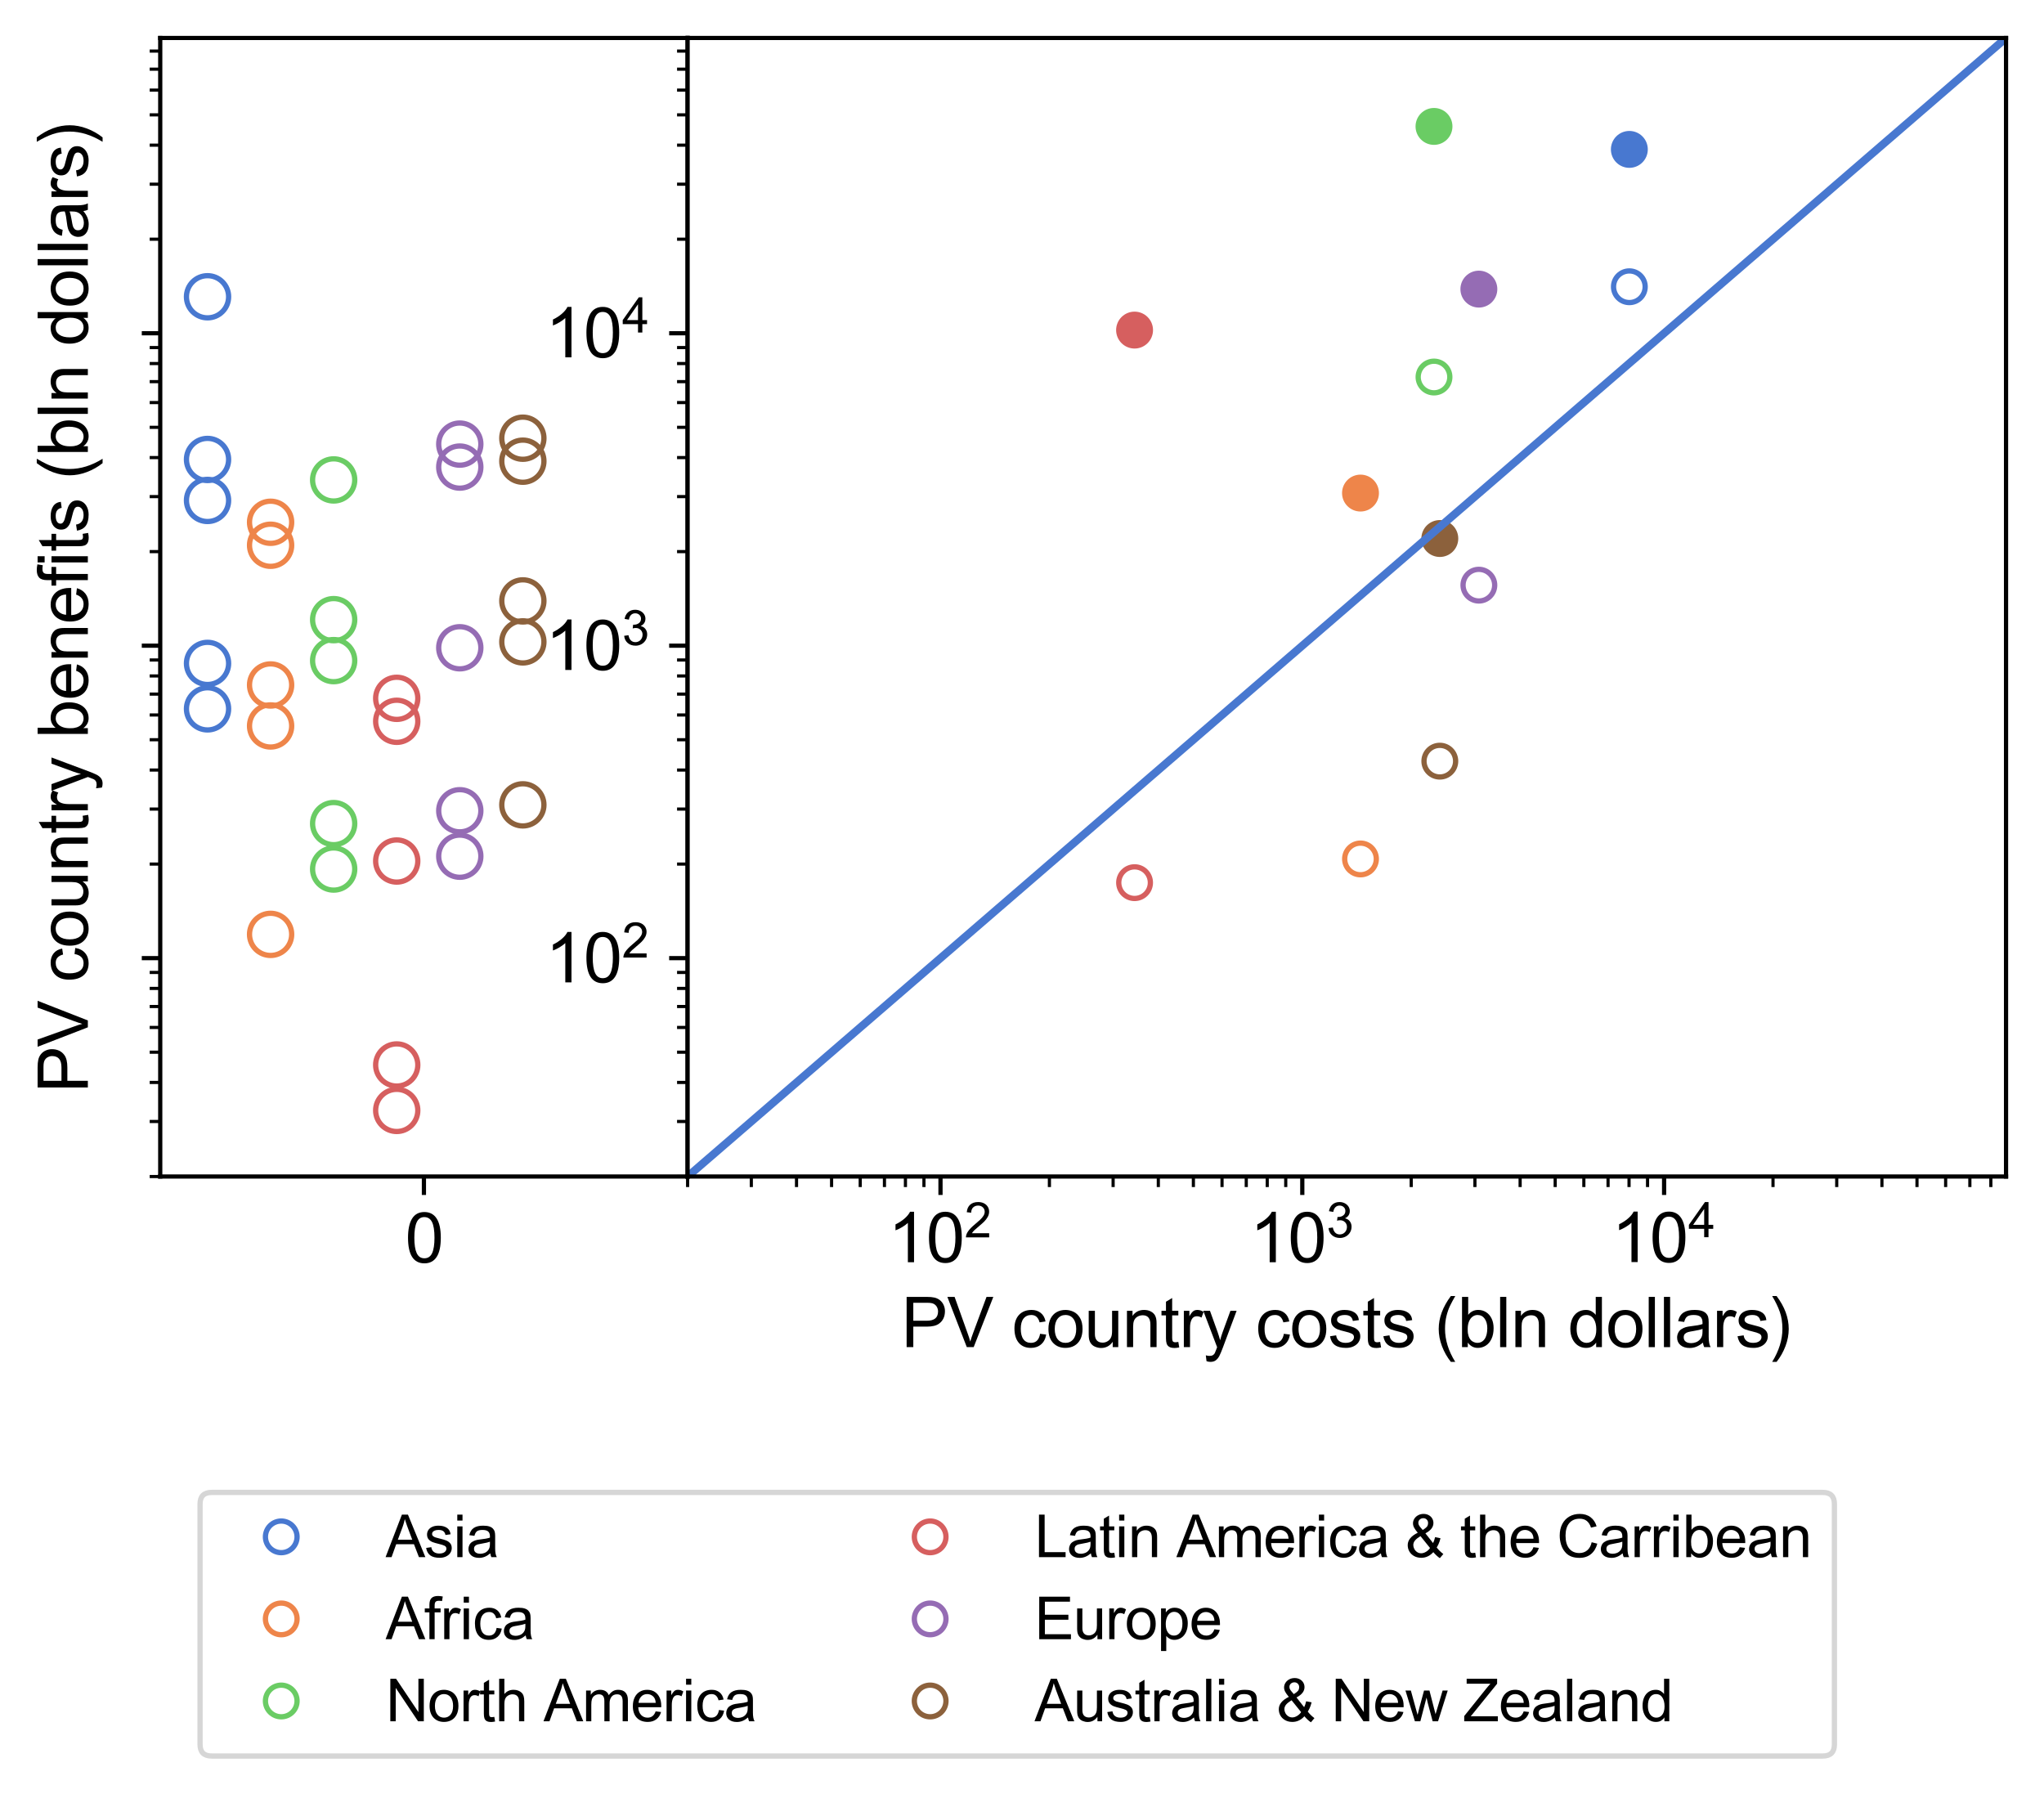<?xml version="1.0" encoding="utf-8" standalone="no"?>
<!DOCTYPE svg PUBLIC "-//W3C//DTD SVG 1.1//EN"
  "http://www.w3.org/Graphics/SVG/1.1/DTD/svg11.dtd">
<svg xmlns:xlink="http://www.w3.org/1999/xlink" width="387.714pt" height="340.255pt" viewBox="0 0 387.714 340.255" xmlns="http://www.w3.org/2000/svg" version="1.1">
 <defs>
  <style type="text/css">*{stroke-linejoin: round; stroke-linecap: butt}</style>
 </defs>
 <g id="figure_1">
  <g id="patch_1">
   <path d="M 0 340.255 
L 387.714 340.255 
L 387.714 0 
L 0 0 
z
" style="fill: #ffffff"/>
  </g>
  <g id="axes_1">
   <g id="patch_2">
    <path d="M 30.394 223.144 
L 130.428 223.144 
L 130.428 7.2 
L 30.394 7.2 
z
" style="fill: #ffffff"/>
   </g>
   <g id="matplotlib.axis_1">
    <g id="xtick_1">
     <g id="line2d_1">
      <defs>
       <path id="m9469059dc0" d="M 0 0 
L 0 3.5 
" style="stroke: #000000; stroke-width: 0.8"/>
      </defs>
      <g>
       <use xlink:href="#m9469059dc0" x="80.411" y="223.144" style="stroke: #000000; stroke-width: 0.8"/>
      </g>
     </g>
     <g id="text_1">
      <!-- 0 -->
      <g transform="translate(76.797 239.451)scale(0.13 -0.13)">
       <defs>
        <path id="ArialMTPro-Regular-30" d="M 1779 4602 
Q 2509 4602 2893 4019 
Q 3277 3437 3277 2259 
Q 3277 1082 2896 502 
Q 2515 -77 1786 -77 
Q 288 -77 288 2259 
Q 288 3405 659 4003 
Q 1030 4602 1779 4602 
z
M 864 2259 
Q 864 1318 1081 851 
Q 1299 384 1779 384 
Q 2266 384 2483 851 
Q 2701 1318 2701 2259 
Q 2701 3245 2473 3693 
Q 2246 4141 1773 4141 
Q 1299 4141 1081 3673 
Q 864 3206 864 2259 
z
" transform="scale(0.016)"/>
       </defs>
       <use xlink:href="#ArialMTPro-Regular-30"/>
      </g>
     </g>
    </g>
   </g>
   <g id="matplotlib.axis_2">
    <g id="ytick_1">
     <g id="line2d_2">
      <defs>
       <path id="m69ee14c6f9" d="M 0 0 
L -3.5 0 
" style="stroke: #000000; stroke-width: 0.8"/>
      </defs>
      <g>
       <use xlink:href="#m69ee14c6f9" x="30.394" y="181.724" style="stroke: #000000; stroke-width: 0.8"/>
      </g>
     </g>
    </g>
    <g id="ytick_2">
     <g id="line2d_3">
      <g>
       <use xlink:href="#m69ee14c6f9" x="30.394" y="122.464" style="stroke: #000000; stroke-width: 0.8"/>
      </g>
     </g>
    </g>
    <g id="ytick_3">
     <g id="line2d_4">
      <g>
       <use xlink:href="#m69ee14c6f9" x="30.394" y="63.205" style="stroke: #000000; stroke-width: 0.8"/>
      </g>
     </g>
    </g>
    <g id="ytick_4">
     <g id="line2d_5">
      <defs>
       <path id="mbd31468d29" d="M 0 0 
L -2 0 
" style="stroke: #000000; stroke-width: 0.6"/>
      </defs>
      <g>
       <use xlink:href="#mbd31468d29" x="30.394" y="223.144" style="stroke: #000000; stroke-width: 0.6"/>
      </g>
     </g>
    </g>
    <g id="ytick_5">
     <g id="line2d_6">
      <g>
       <use xlink:href="#mbd31468d29" x="30.394" y="212.709" style="stroke: #000000; stroke-width: 0.6"/>
      </g>
     </g>
    </g>
    <g id="ytick_6">
     <g id="line2d_7">
      <g>
       <use xlink:href="#mbd31468d29" x="30.394" y="205.305" style="stroke: #000000; stroke-width: 0.6"/>
      </g>
     </g>
    </g>
    <g id="ytick_7">
     <g id="line2d_8">
      <g>
       <use xlink:href="#mbd31468d29" x="30.394" y="199.562" style="stroke: #000000; stroke-width: 0.6"/>
      </g>
     </g>
    </g>
    <g id="ytick_8">
     <g id="line2d_9">
      <g>
       <use xlink:href="#mbd31468d29" x="30.394" y="194.87" style="stroke: #000000; stroke-width: 0.6"/>
      </g>
     </g>
    </g>
    <g id="ytick_9">
     <g id="line2d_10">
      <g>
       <use xlink:href="#mbd31468d29" x="30.394" y="190.903" style="stroke: #000000; stroke-width: 0.6"/>
      </g>
     </g>
    </g>
    <g id="ytick_10">
     <g id="line2d_11">
      <g>
       <use xlink:href="#mbd31468d29" x="30.394" y="187.466" style="stroke: #000000; stroke-width: 0.6"/>
      </g>
     </g>
    </g>
    <g id="ytick_11">
     <g id="line2d_12">
      <g>
       <use xlink:href="#mbd31468d29" x="30.394" y="184.435" style="stroke: #000000; stroke-width: 0.6"/>
      </g>
     </g>
    </g>
    <g id="ytick_12">
     <g id="line2d_13">
      <g>
       <use xlink:href="#mbd31468d29" x="30.394" y="163.885" style="stroke: #000000; stroke-width: 0.6"/>
      </g>
     </g>
    </g>
    <g id="ytick_13">
     <g id="line2d_14">
      <g>
       <use xlink:href="#mbd31468d29" x="30.394" y="153.45" style="stroke: #000000; stroke-width: 0.6"/>
      </g>
     </g>
    </g>
    <g id="ytick_14">
     <g id="line2d_15">
      <g>
       <use xlink:href="#mbd31468d29" x="30.394" y="146.046" style="stroke: #000000; stroke-width: 0.6"/>
      </g>
     </g>
    </g>
    <g id="ytick_15">
     <g id="line2d_16">
      <g>
       <use xlink:href="#mbd31468d29" x="30.394" y="140.303" style="stroke: #000000; stroke-width: 0.6"/>
      </g>
     </g>
    </g>
    <g id="ytick_16">
     <g id="line2d_17">
      <g>
       <use xlink:href="#mbd31468d29" x="30.394" y="135.611" style="stroke: #000000; stroke-width: 0.6"/>
      </g>
     </g>
    </g>
    <g id="ytick_17">
     <g id="line2d_18">
      <g>
       <use xlink:href="#mbd31468d29" x="30.394" y="131.644" style="stroke: #000000; stroke-width: 0.6"/>
      </g>
     </g>
    </g>
    <g id="ytick_18">
     <g id="line2d_19">
      <g>
       <use xlink:href="#mbd31468d29" x="30.394" y="128.207" style="stroke: #000000; stroke-width: 0.6"/>
      </g>
     </g>
    </g>
    <g id="ytick_19">
     <g id="line2d_20">
      <g>
       <use xlink:href="#mbd31468d29" x="30.394" y="125.176" style="stroke: #000000; stroke-width: 0.6"/>
      </g>
     </g>
    </g>
    <g id="ytick_20">
     <g id="line2d_21">
      <g>
       <use xlink:href="#mbd31468d29" x="30.394" y="104.626" style="stroke: #000000; stroke-width: 0.6"/>
      </g>
     </g>
    </g>
    <g id="ytick_21">
     <g id="line2d_22">
      <g>
       <use xlink:href="#mbd31468d29" x="30.394" y="94.191" style="stroke: #000000; stroke-width: 0.6"/>
      </g>
     </g>
    </g>
    <g id="ytick_22">
     <g id="line2d_23">
      <g>
       <use xlink:href="#mbd31468d29" x="30.394" y="86.787" style="stroke: #000000; stroke-width: 0.6"/>
      </g>
     </g>
    </g>
    <g id="ytick_23">
     <g id="line2d_24">
      <g>
       <use xlink:href="#mbd31468d29" x="30.394" y="81.044" style="stroke: #000000; stroke-width: 0.6"/>
      </g>
     </g>
    </g>
    <g id="ytick_24">
     <g id="line2d_25">
      <g>
       <use xlink:href="#mbd31468d29" x="30.394" y="76.352" style="stroke: #000000; stroke-width: 0.6"/>
      </g>
     </g>
    </g>
    <g id="ytick_25">
     <g id="line2d_26">
      <g>
       <use xlink:href="#mbd31468d29" x="30.394" y="72.385" style="stroke: #000000; stroke-width: 0.6"/>
      </g>
     </g>
    </g>
    <g id="ytick_26">
     <g id="line2d_27">
      <g>
       <use xlink:href="#mbd31468d29" x="30.394" y="68.948" style="stroke: #000000; stroke-width: 0.6"/>
      </g>
     </g>
    </g>
    <g id="ytick_27">
     <g id="line2d_28">
      <g>
       <use xlink:href="#mbd31468d29" x="30.394" y="65.917" style="stroke: #000000; stroke-width: 0.6"/>
      </g>
     </g>
    </g>
    <g id="ytick_28">
     <g id="line2d_29">
      <g>
       <use xlink:href="#mbd31468d29" x="30.394" y="45.366" style="stroke: #000000; stroke-width: 0.6"/>
      </g>
     </g>
    </g>
    <g id="ytick_29">
     <g id="line2d_30">
      <g>
       <use xlink:href="#mbd31468d29" x="30.394" y="34.931" style="stroke: #000000; stroke-width: 0.6"/>
      </g>
     </g>
    </g>
    <g id="ytick_30">
     <g id="line2d_31">
      <g>
       <use xlink:href="#mbd31468d29" x="30.394" y="27.528" style="stroke: #000000; stroke-width: 0.6"/>
      </g>
     </g>
    </g>
    <g id="ytick_31">
     <g id="line2d_32">
      <g>
       <use xlink:href="#mbd31468d29" x="30.394" y="21.785" style="stroke: #000000; stroke-width: 0.6"/>
      </g>
     </g>
    </g>
    <g id="ytick_32">
     <g id="line2d_33">
      <g>
       <use xlink:href="#mbd31468d29" x="30.394" y="17.093" style="stroke: #000000; stroke-width: 0.6"/>
      </g>
     </g>
    </g>
    <g id="ytick_33">
     <g id="line2d_34">
      <g>
       <use xlink:href="#mbd31468d29" x="30.394" y="13.125" style="stroke: #000000; stroke-width: 0.6"/>
      </g>
     </g>
    </g>
    <g id="ytick_34">
     <g id="line2d_35">
      <g>
       <use xlink:href="#mbd31468d29" x="30.394" y="9.689" style="stroke: #000000; stroke-width: 0.6"/>
      </g>
     </g>
    </g>
    <g id="text_2">
     <!-- PV country benefits (bln dollars) -->
     <g transform="translate(16.664 207.284)rotate(-90)scale(0.13 -0.13)">
      <defs>
       <path id="ArialMTPro-Regular-50" d="M 3526 4282 
Q 3757 4096 3872 3830 
Q 3987 3565 3987 3290 
Q 3987 2528 3443 2138 
Q 3078 1869 2323 1869 
L 1101 1869 
L 1101 0 
L 493 0 
L 493 4582 
L 2317 4582 
Q 2758 4582 3033 4518 
Q 3309 4454 3526 4282 
z
M 3360 3277 
Q 3360 3418 3293 3581 
Q 3226 3744 3110 3846 
Q 2982 3962 2816 4003 
Q 2650 4045 2374 4045 
L 1101 4045 
L 1101 2406 
L 2317 2406 
Q 2848 2406 3104 2617 
Q 3360 2829 3360 3277 
z
" transform="scale(0.016)"/>
       <path id="ArialMTPro-Regular-56" d="M 1901 1216 
Q 2035 858 2125 506 
Q 2240 896 2374 1254 
L 3610 4582 
L 4230 4582 
L 2438 0 
L 1811 0 
L 38 4582 
L 698 4582 
L 1901 1216 
z
" transform="scale(0.016)"/>
       <path id="ArialMTPro-Regular-20" transform="scale(0.016)"/>
       <path id="ArialMTPro-Regular-63" d="M 1818 3392 
Q 2310 3392 2649 3120 
Q 2989 2848 3085 2342 
L 2541 2259 
Q 2470 2560 2284 2745 
Q 2099 2931 1786 2931 
Q 1338 2931 1082 2611 
Q 826 2291 826 1677 
Q 826 1050 1066 720 
Q 1306 390 1754 390 
Q 2118 390 2323 611 
Q 2528 832 2586 1216 
L 3142 1146 
Q 3053 570 2678 250 
Q 2304 -70 1754 -70 
Q 1043 -70 646 394 
Q 250 858 250 1702 
Q 250 2496 669 2944 
Q 1088 3392 1818 3392 
z
" transform="scale(0.016)"/>
       <path id="ArialMTPro-Regular-6f" d="M 1779 3392 
Q 2157 3392 2512 3225 
Q 2867 3059 3100 2672 
Q 3334 2285 3334 1658 
Q 3334 1101 3136 713 
Q 2938 326 2586 128 
Q 2234 -70 1779 -70 
Q 1114 -70 691 346 
Q 224 800 224 1658 
Q 224 2214 422 2604 
Q 621 2995 973 3193 
Q 1325 3392 1779 3392 
z
M 800 1658 
Q 800 1056 1065 723 
Q 1331 390 1779 390 
Q 2221 390 2489 720 
Q 2758 1050 2758 1658 
Q 2758 2246 2496 2588 
Q 2234 2931 1773 2931 
Q 1338 2931 1069 2595 
Q 800 2259 800 1658 
z
" transform="scale(0.016)"/>
       <path id="ArialMTPro-Regular-75" d="M 986 1190 
Q 986 806 1168 608 
Q 1350 410 1702 410 
Q 1939 410 2160 547 
Q 2381 685 2477 934 
Q 2554 1120 2554 1498 
L 2554 3315 
L 3117 3315 
L 3117 0 
L 2611 0 
L 2611 486 
Q 2214 -77 1555 -77 
Q 1286 -77 1011 35 
Q 736 147 582 397 
Q 493 544 457 723 
Q 422 902 422 1158 
L 422 3315 
L 986 3315 
L 986 1190 
z
" transform="scale(0.016)"/>
       <path id="ArialMTPro-Regular-6e" d="M 1997 3392 
Q 2355 3392 2614 3251 
Q 2874 3110 2995 2893 
Q 3072 2746 3104 2576 
Q 3136 2406 3136 2150 
L 3136 0 
L 2573 0 
L 2573 2048 
Q 2573 2906 1875 2906 
Q 1613 2906 1392 2778 
Q 1171 2650 1075 2406 
Q 998 2202 998 1856 
L 998 0 
L 435 0 
L 435 3315 
L 941 3315 
L 941 2848 
Q 1318 3392 1997 3392 
z
" transform="scale(0.016)"/>
       <path id="ArialMTPro-Regular-74" d="M 1082 3315 
L 1645 3315 
L 1645 2893 
L 1082 2893 
L 1082 838 
Q 1082 621 1142 531 
Q 1203 442 1395 442 
Q 1440 442 1645 474 
L 1728 -26 
Q 1472 -77 1312 -77 
Q 986 -77 813 28 
Q 640 134 579 323 
Q 518 512 518 813 
L 518 2893 
L 109 2893 
L 109 3315 
L 518 3315 
L 518 4141 
L 1082 4480 
L 1082 3315 
z
" transform="scale(0.016)"/>
       <path id="ArialMTPro-Regular-72" d="M 1645 3392 
Q 1933 3392 2214 3213 
L 2022 2694 
Q 1818 2816 1594 2816 
Q 1274 2816 1123 2525 
Q 973 2234 973 1773 
L 973 0 
L 410 0 
L 410 3315 
L 915 3315 
L 915 2816 
Q 1075 3104 1232 3248 
Q 1389 3392 1645 3392 
z
" transform="scale(0.016)"/>
       <path id="ArialMTPro-Regular-79" d="M 1408 1376 
Q 1549 966 1638 627 
Q 1734 1005 1856 1338 
L 2579 3315 
L 3142 3315 
L 1882 -58 
Q 1702 -538 1574 -790 
Q 1446 -1043 1254 -1193 
Q 1062 -1344 762 -1344 
Q 563 -1344 397 -1280 
L 333 -749 
Q 538 -800 666 -800 
Q 864 -800 979 -729 
Q 1094 -659 1152 -544 
Q 1210 -429 1299 -179 
L 1363 -6 
L 102 3315 
L 710 3315 
L 1408 1376 
z
" transform="scale(0.016)"/>
       <path id="ArialMTPro-Regular-62" d="M 992 2944 
Q 1344 3392 1901 3392 
Q 2310 3392 2630 3184 
Q 2950 2976 3129 2601 
Q 3309 2227 3309 1734 
Q 3309 1165 3117 755 
Q 2925 346 2595 138 
Q 2266 -70 1869 -70 
Q 1549 -70 1315 77 
Q 1082 224 954 416 
L 954 0 
L 429 0 
L 429 4582 
L 992 4582 
L 992 2944 
z
M 947 1658 
Q 947 1395 966 1267 
Q 986 1139 1030 998 
Q 1152 659 1379 524 
Q 1606 390 1824 390 
Q 2240 390 2486 732 
Q 2733 1075 2733 1728 
Q 2733 2259 2493 2595 
Q 2253 2931 1843 2931 
Q 1600 2931 1395 2784 
Q 1190 2637 1068 2349 
Q 947 2061 947 1658 
z
" transform="scale(0.016)"/>
       <path id="ArialMTPro-Regular-65" d="M 1798 3392 
Q 2278 3392 2620 3165 
Q 2963 2938 3136 2554 
Q 3309 2170 3309 1696 
L 3309 1517 
L 832 1517 
Q 858 986 1133 688 
Q 1408 390 1837 390 
Q 2163 390 2377 563 
Q 2592 736 2707 1069 
L 3290 998 
Q 3155 499 2780 214 
Q 2406 -70 1862 -70 
Q 1101 -70 675 378 
Q 250 826 250 1632 
Q 250 2170 442 2566 
Q 634 2963 982 3177 
Q 1331 3392 1798 3392 
z
M 864 1984 
L 2714 1984 
Q 2694 2458 2422 2694 
Q 2150 2931 1798 2931 
Q 1402 2931 1149 2662 
Q 896 2394 864 1984 
z
" transform="scale(0.016)"/>
       <path id="ArialMTPro-Regular-66" d="M 1478 4659 
Q 1696 4659 1990 4602 
L 1907 4109 
Q 1734 4141 1574 4141 
Q 1325 4141 1219 4032 
Q 1114 3923 1114 3654 
L 1114 3315 
L 1754 3315 
L 1754 2893 
L 1114 2893 
L 1114 0 
L 550 0 
L 550 2893 
L 51 2893 
L 51 3315 
L 550 3315 
L 550 3706 
Q 550 4218 780 4438 
Q 1011 4659 1478 4659 
z
" transform="scale(0.016)"/>
       <path id="ArialMTPro-Regular-69" d="M 992 3942 
L 429 3942 
L 429 4582 
L 992 4582 
L 992 3942 
z
M 992 0 
L 429 0 
L 429 3315 
L 992 3315 
L 992 0 
z
" transform="scale(0.016)"/>
       <path id="ArialMTPro-Regular-73" d="M 1523 3392 
Q 2086 3392 2432 3158 
Q 2778 2925 2829 2464 
L 2278 2387 
Q 2240 2637 2067 2784 
Q 1894 2931 1555 2931 
Q 1216 2931 1027 2816 
Q 838 2701 838 2496 
Q 838 2355 950 2262 
Q 1062 2170 1216 2122 
Q 1370 2074 1683 1997 
Q 2086 1901 2339 1805 
Q 2592 1709 2774 1510 
Q 2957 1312 2957 979 
Q 2957 691 2797 451 
Q 2637 211 2339 70 
Q 2042 -70 1658 -70 
Q 992 -70 640 192 
Q 288 454 198 992 
L 755 1075 
Q 800 736 1027 563 
Q 1254 390 1613 390 
Q 1978 390 2179 540 
Q 2381 691 2381 915 
Q 2381 1126 2179 1228 
Q 1978 1331 1562 1427 
Q 1152 1523 905 1616 
Q 659 1709 476 1907 
Q 294 2106 294 2438 
Q 294 2707 438 2924 
Q 582 3142 860 3267 
Q 1139 3392 1523 3392 
z
" transform="scale(0.016)"/>
       <path id="ArialMTPro-Regular-28" d="M 960 1664 
Q 960 154 1888 -1338 
L 1894 -1344 
L 1491 -1344 
Q 979 -698 681 86 
Q 384 870 384 1658 
Q 384 3174 1491 4659 
L 1894 4659 
Q 1594 4141 1405 3744 
Q 1216 3347 1088 2822 
Q 960 2298 960 1664 
z
" transform="scale(0.016)"/>
       <path id="ArialMTPro-Regular-6c" d="M 992 0 
L 429 0 
L 429 4582 
L 992 4582 
L 992 0 
z
" transform="scale(0.016)"/>
       <path id="ArialMTPro-Regular-64" d="M 3110 4582 
L 3110 0 
L 2586 0 
L 2586 422 
Q 2490 256 2262 93 
Q 2035 -70 1664 -70 
Q 1261 -70 934 144 
Q 608 358 419 755 
Q 230 1152 230 1677 
Q 230 2202 406 2589 
Q 582 2976 905 3184 
Q 1229 3392 1658 3392 
Q 1971 3392 2204 3245 
Q 2438 3098 2547 2938 
L 2547 4582 
L 3110 4582 
z
M 806 1658 
Q 806 1248 928 963 
Q 1050 678 1258 534 
Q 1466 390 1715 390 
Q 2106 390 2352 704 
Q 2598 1018 2598 1606 
Q 2598 2208 2361 2569 
Q 2125 2931 1690 2931 
Q 1274 2931 1040 2592 
Q 806 2253 806 1658 
z
" transform="scale(0.016)"/>
       <path id="ArialMTPro-Regular-61" d="M 1818 3392 
Q 2227 3392 2480 3312 
Q 2733 3232 2880 3078 
Q 3021 2931 3072 2752 
Q 3123 2573 3123 2278 
L 3123 941 
Q 3123 294 3302 0 
L 2714 0 
Q 2630 173 2598 410 
Q 2291 154 2000 38 
Q 1709 -77 1395 -77 
Q 858 -77 550 185 
Q 243 448 243 877 
Q 243 1101 345 1309 
Q 448 1517 627 1632 
Q 819 1760 1017 1817 
Q 1216 1875 1504 1907 
Q 1811 1939 2115 1993 
Q 2419 2048 2560 2106 
L 2560 2246 
Q 2560 2586 2377 2758 
Q 2195 2931 1754 2931 
Q 1338 2931 1155 2784 
Q 973 2637 890 2298 
L 339 2368 
Q 454 2906 822 3149 
Q 1190 3392 1818 3392 
z
M 1754 1472 
Q 1427 1421 1251 1373 
Q 1075 1325 960 1213 
Q 845 1101 845 890 
Q 845 640 1027 502 
Q 1210 365 1542 365 
Q 1734 365 1958 445 
Q 2182 525 2349 723 
Q 2458 851 2509 1011 
Q 2560 1171 2560 1421 
L 2560 1664 
Q 2304 1562 1754 1472 
z
" transform="scale(0.016)"/>
       <path id="ArialMTPro-Regular-29" d="M 1741 1658 
Q 1741 870 1443 86 
Q 1146 -698 634 -1344 
L 230 -1344 
Q 1165 173 1165 1664 
Q 1165 2534 928 3212 
Q 691 3891 230 4659 
L 634 4659 
Q 1741 3194 1741 1658 
z
" transform="scale(0.016)"/>
      </defs>
      <use xlink:href="#ArialMTPro-Regular-50"/>
      <use xlink:href="#ArialMTPro-Regular-56" x="66.7"/>
      <use xlink:href="#ArialMTPro-Regular-20" x="133.4"/>
      <use xlink:href="#ArialMTPro-Regular-63" x="161.2"/>
      <use xlink:href="#ArialMTPro-Regular-6f" x="211.2"/>
      <use xlink:href="#ArialMTPro-Regular-75" x="266.8"/>
      <use xlink:href="#ArialMTPro-Regular-6e" x="322.4"/>
      <use xlink:href="#ArialMTPro-Regular-74" x="378"/>
      <use xlink:href="#ArialMTPro-Regular-72" x="405.8"/>
      <use xlink:href="#ArialMTPro-Regular-79" x="439.1"/>
      <use xlink:href="#ArialMTPro-Regular-20" x="489.1"/>
      <use xlink:href="#ArialMTPro-Regular-62" x="516.9"/>
      <use xlink:href="#ArialMTPro-Regular-65" x="572.5"/>
      <use xlink:href="#ArialMTPro-Regular-6e" x="628.1"/>
      <use xlink:href="#ArialMTPro-Regular-65" x="683.7"/>
      <use xlink:href="#ArialMTPro-Regular-66" x="739.3"/>
      <use xlink:href="#ArialMTPro-Regular-69" x="767.1"/>
      <use xlink:href="#ArialMTPro-Regular-74" x="789.3"/>
      <use xlink:href="#ArialMTPro-Regular-73" x="817.1"/>
      <use xlink:href="#ArialMTPro-Regular-20" x="867.1"/>
      <use xlink:href="#ArialMTPro-Regular-28" x="894.9"/>
      <use xlink:href="#ArialMTPro-Regular-62" x="928.2"/>
      <use xlink:href="#ArialMTPro-Regular-6c" x="983.8"/>
      <use xlink:href="#ArialMTPro-Regular-6e" x="1006"/>
      <use xlink:href="#ArialMTPro-Regular-20" x="1061.6"/>
      <use xlink:href="#ArialMTPro-Regular-64" x="1089.4"/>
      <use xlink:href="#ArialMTPro-Regular-6f" x="1145"/>
      <use xlink:href="#ArialMTPro-Regular-6c" x="1200.6"/>
      <use xlink:href="#ArialMTPro-Regular-6c" x="1222.8"/>
      <use xlink:href="#ArialMTPro-Regular-61" x="1245"/>
      <use xlink:href="#ArialMTPro-Regular-72" x="1300.6"/>
      <use xlink:href="#ArialMTPro-Regular-73" x="1333.9"/>
      <use xlink:href="#ArialMTPro-Regular-29" x="1383.9"/>
     </g>
    </g>
   </g>
   <g id="line2d_36">
    <path d="M 39.365 56.286 
L 39.365 94.915 
L 39.365 87.144 
L 39.365 134.445 
L 39.365 125.825 
" clip-path="url(#pfa71e80344)" style="fill: none"/>
    <defs>
     <path id="me8d9dc7dbc" d="M 0 4 
C 1.061 4 2.078 3.579 2.828 2.828 
C 3.579 2.078 4 1.061 4 0 
C 4 -1.061 3.579 -2.078 2.828 -2.828 
C 2.078 -3.579 1.061 -4 0 -4 
C -1.061 -4 -2.078 -3.579 -2.828 -2.828 
C -3.579 -2.078 -4 -1.061 -4 0 
C -4 1.061 -3.579 2.078 -2.828 2.828 
C -2.078 3.579 -1.061 4 0 4 
z
" style="stroke: #4878d0"/>
    </defs>
    <g clip-path="url(#pfa71e80344)">
     <use xlink:href="#me8d9dc7dbc" x="39.365" y="56.286" style="fill-opacity: 0; stroke: #4878d0"/>
     <use xlink:href="#me8d9dc7dbc" x="39.365" y="94.915" style="fill-opacity: 0; stroke: #4878d0"/>
     <use xlink:href="#me8d9dc7dbc" x="39.365" y="87.144" style="fill-opacity: 0; stroke: #4878d0"/>
     <use xlink:href="#me8d9dc7dbc" x="39.365" y="134.445" style="fill-opacity: 0; stroke: #4878d0"/>
     <use xlink:href="#me8d9dc7dbc" x="39.365" y="125.825" style="fill-opacity: 0; stroke: #4878d0"/>
    </g>
   </g>
   <g id="line2d_37">
    <path d="M 51.328 99.057 
L 51.328 103.415 
L 51.328 137.686 
L 51.328 129.915 
L 51.328 177.217 
" clip-path="url(#pfa71e80344)" style="fill: none"/>
    <defs>
     <path id="md9e4cb019d" d="M 0 4 
C 1.061 4 2.078 3.579 2.828 2.828 
C 3.579 2.078 4 1.061 4 0 
C 4 -1.061 3.579 -2.078 2.828 -2.828 
C 2.078 -3.579 1.061 -4 0 -4 
C -1.061 -4 -2.078 -3.579 -2.828 -2.828 
C -3.579 -2.078 -4 -1.061 -4 0 
C -4 1.061 -3.579 2.078 -2.828 2.828 
C -2.078 3.579 -1.061 4 0 4 
z
" style="stroke: #ee854a"/>
    </defs>
    <g clip-path="url(#pfa71e80344)">
     <use xlink:href="#md9e4cb019d" x="51.328" y="99.057" style="fill-opacity: 0; stroke: #ee854a"/>
     <use xlink:href="#md9e4cb019d" x="51.328" y="103.415" style="fill-opacity: 0; stroke: #ee854a"/>
     <use xlink:href="#md9e4cb019d" x="51.328" y="137.686" style="fill-opacity: 0; stroke: #ee854a"/>
     <use xlink:href="#md9e4cb019d" x="51.328" y="129.915" style="fill-opacity: 0; stroke: #ee854a"/>
     <use xlink:href="#md9e4cb019d" x="51.328" y="177.217" style="fill-opacity: 0; stroke: #ee854a"/>
    </g>
   </g>
   <g id="line2d_38">
    <path d="M 63.29 91.024 
L 63.29 125.296 
L 63.29 117.525 
L 63.29 164.826 
L 63.29 156.206 
" clip-path="url(#pfa71e80344)" style="fill: none"/>
    <defs>
     <path id="mf5997f5669" d="M 0 4 
C 1.061 4 2.078 3.579 2.828 2.828 
C 3.579 2.078 4 1.061 4 0 
C 4 -1.061 3.579 -2.078 2.828 -2.828 
C 2.078 -3.579 1.061 -4 0 -4 
C -1.061 -4 -2.078 -3.579 -2.828 -2.828 
C -3.579 -2.078 -4 -1.061 -4 0 
C -4 1.061 -3.579 2.078 -2.828 2.828 
C -2.078 3.579 -1.061 4 0 4 
z
" style="stroke: #6acc64"/>
    </defs>
    <g clip-path="url(#pfa71e80344)">
     <use xlink:href="#mf5997f5669" x="63.29" y="91.024" style="fill-opacity: 0; stroke: #6acc64"/>
     <use xlink:href="#mf5997f5669" x="63.29" y="125.296" style="fill-opacity: 0; stroke: #6acc64"/>
     <use xlink:href="#mf5997f5669" x="63.29" y="117.525" style="fill-opacity: 0; stroke: #6acc64"/>
     <use xlink:href="#mf5997f5669" x="63.29" y="164.826" style="fill-opacity: 0; stroke: #6acc64"/>
     <use xlink:href="#mf5997f5669" x="63.29" y="156.206" style="fill-opacity: 0; stroke: #6acc64"/>
    </g>
   </g>
   <g id="line2d_39">
    <path d="M 75.252 132.448 
L 75.252 136.805 
L 75.252 163.305 
L 75.252 210.607 
L 75.252 201.987 
" clip-path="url(#pfa71e80344)" style="fill: none"/>
    <defs>
     <path id="me6787bb9dc" d="M 0 4 
C 1.061 4 2.078 3.579 2.828 2.828 
C 3.579 2.078 4 1.061 4 0 
C 4 -1.061 3.579 -2.078 2.828 -2.828 
C 2.078 -3.579 1.061 -4 0 -4 
C -1.061 -4 -2.078 -3.579 -2.828 -2.828 
C -3.579 -2.078 -4 -1.061 -4 0 
C -4 1.061 -3.579 2.078 -2.828 2.828 
C -2.078 3.579 -1.061 4 0 4 
z
" style="stroke: #d65f5f"/>
    </defs>
    <g clip-path="url(#pfa71e80344)">
     <use xlink:href="#me6787bb9dc" x="75.252" y="132.448" style="fill-opacity: 0; stroke: #d65f5f"/>
     <use xlink:href="#me6787bb9dc" x="75.252" y="136.805" style="fill-opacity: 0; stroke: #d65f5f"/>
     <use xlink:href="#me6787bb9dc" x="75.252" y="163.305" style="fill-opacity: 0; stroke: #d65f5f"/>
     <use xlink:href="#me6787bb9dc" x="75.252" y="210.607" style="fill-opacity: 0; stroke: #d65f5f"/>
     <use xlink:href="#me6787bb9dc" x="75.252" y="201.987" style="fill-opacity: 0; stroke: #d65f5f"/>
    </g>
   </g>
   <g id="line2d_40">
    <path d="M 87.214 84.231 
L 87.214 88.588 
L 87.214 122.86 
L 87.214 162.39 
L 87.214 153.77 
" clip-path="url(#pfa71e80344)" style="fill: none"/>
    <defs>
     <path id="mdd11e896d0" d="M 0 4 
C 1.061 4 2.078 3.579 2.828 2.828 
C 3.579 2.078 4 1.061 4 0 
C 4 -1.061 3.579 -2.078 2.828 -2.828 
C 2.078 -3.579 1.061 -4 0 -4 
C -1.061 -4 -2.078 -3.579 -2.828 -2.828 
C -3.579 -2.078 -4 -1.061 -4 0 
C -4 1.061 -3.579 2.078 -2.828 2.828 
C -2.078 3.579 -1.061 4 0 4 
z
" style="stroke: #956cb4"/>
    </defs>
    <g clip-path="url(#pfa71e80344)">
     <use xlink:href="#mdd11e896d0" x="87.214" y="84.231" style="fill-opacity: 0; stroke: #956cb4"/>
     <use xlink:href="#mdd11e896d0" x="87.214" y="88.588" style="fill-opacity: 0; stroke: #956cb4"/>
     <use xlink:href="#mdd11e896d0" x="87.214" y="122.86" style="fill-opacity: 0; stroke: #956cb4"/>
     <use xlink:href="#mdd11e896d0" x="87.214" y="162.39" style="fill-opacity: 0; stroke: #956cb4"/>
     <use xlink:href="#mdd11e896d0" x="87.214" y="153.77" style="fill-opacity: 0; stroke: #956cb4"/>
    </g>
   </g>
   <g id="line2d_41">
    <path d="M 99.177 83.113 
L 99.177 87.471 
L 99.177 121.742 
L 99.177 113.971 
L 99.177 152.653 
" clip-path="url(#pfa71e80344)" style="fill: none"/>
    <defs>
     <path id="mb397eced68" d="M 0 4 
C 1.061 4 2.078 3.579 2.828 2.828 
C 3.579 2.078 4 1.061 4 0 
C 4 -1.061 3.579 -2.078 2.828 -2.828 
C 2.078 -3.579 1.061 -4 0 -4 
C -1.061 -4 -2.078 -3.579 -2.828 -2.828 
C -3.579 -2.078 -4 -1.061 -4 0 
C -4 1.061 -3.579 2.078 -2.828 2.828 
C -2.078 3.579 -1.061 4 0 4 
z
" style="stroke: #8c613c"/>
    </defs>
    <g clip-path="url(#pfa71e80344)">
     <use xlink:href="#mb397eced68" x="99.177" y="83.113" style="fill-opacity: 0; stroke: #8c613c"/>
     <use xlink:href="#mb397eced68" x="99.177" y="87.471" style="fill-opacity: 0; stroke: #8c613c"/>
     <use xlink:href="#mb397eced68" x="99.177" y="121.742" style="fill-opacity: 0; stroke: #8c613c"/>
     <use xlink:href="#mb397eced68" x="99.177" y="113.971" style="fill-opacity: 0; stroke: #8c613c"/>
     <use xlink:href="#mb397eced68" x="99.177" y="152.653" style="fill-opacity: 0; stroke: #8c613c"/>
    </g>
   </g>
   <g id="line2d_42">
    <path d="M 51.328 281.192 
L 63.29 268.802 
L 75.252 314.582 
L 87.214 266.366 
L 99.177 265.248 
" clip-path="url(#pfa71e80344)" style="fill: none"/>
    <defs>
     <path id="me4cd871282" d="M 0 1.2 
C 0.318 1.2 0.623 1.074 0.849 0.849 
C 1.074 0.623 1.2 0.318 1.2 0 
C 1.2 -0.318 1.074 -0.623 0.849 -0.849 
C 0.623 -1.074 0.318 -1.2 0 -1.2 
C -0.318 -1.2 -0.623 -1.074 -0.849 -0.849 
C -1.074 -0.623 -1.2 -0.318 -1.2 0 
C -1.2 0.318 -1.074 0.623 -0.849 0.849 
C -0.623 1.074 -0.318 1.2 0 1.2 
z
" style="stroke: #4878d0"/>
    </defs>
    <g clip-path="url(#pfa71e80344)">
     <use xlink:href="#me4cd871282" x="51.328" y="281.192" style="fill: #4878d0; stroke: #4878d0"/>
     <use xlink:href="#me4cd871282" x="63.29" y="268.802" style="fill: #4878d0; stroke: #4878d0"/>
     <use xlink:href="#me4cd871282" x="75.252" y="314.582" style="fill: #4878d0; stroke: #4878d0"/>
     <use xlink:href="#me4cd871282" x="87.214" y="266.366" style="fill: #4878d0; stroke: #4878d0"/>
     <use xlink:href="#me4cd871282" x="99.177" y="265.248" style="fill: #4878d0; stroke: #4878d0"/>
    </g>
   </g>
   <g id="line2d_43">
    <path d="M 39.365 303.603 
L 63.29 333.984 
L 65.19 341.255 
M 84.806 341.255 
L 87.214 331.548 
L 99.177 330.43 
" clip-path="url(#pfa71e80344)" style="fill: none"/>
    <defs>
     <path id="m6786001855" d="M 0 1.2 
C 0.318 1.2 0.623 1.074 0.849 0.849 
C 1.074 0.623 1.2 0.318 1.2 0 
C 1.2 -0.318 1.074 -0.623 0.849 -0.849 
C 0.623 -1.074 0.318 -1.2 0 -1.2 
C -0.318 -1.2 -0.623 -1.074 -0.849 -0.849 
C -1.074 -0.623 -1.2 -0.318 -1.2 0 
C -1.2 0.318 -1.074 0.623 -0.849 0.849 
C -0.623 1.074 -0.318 1.2 0 1.2 
z
" style="stroke: #ee854a"/>
    </defs>
    <g clip-path="url(#pfa71e80344)">
     <use xlink:href="#m6786001855" x="39.365" y="303.603" style="fill: #ee854a; stroke: #ee854a"/>
     <use xlink:href="#m6786001855" x="63.29" y="333.984" style="fill: #ee854a; stroke: #ee854a"/>
     <use xlink:href="#m6786001855" x="75.252" y="379.764" style="fill: #ee854a; stroke: #ee854a"/>
     <use xlink:href="#m6786001855" x="87.214" y="331.548" style="fill: #ee854a; stroke: #ee854a"/>
     <use xlink:href="#m6786001855" x="99.177" y="330.43" style="fill: #ee854a; stroke: #ee854a"/>
    </g>
   </g>
   <g id="line2d_44">
    <path d="M 39.365 234.063 
L 51.328 276.835 
L 75.252 310.225 
L 87.214 262.008 
L 99.177 260.891 
" clip-path="url(#pfa71e80344)" style="fill: none"/>
    <defs>
     <path id="m2835c2b8ba" d="M 0 1.2 
C 0.318 1.2 0.623 1.074 0.849 0.849 
C 1.074 0.623 1.2 0.318 1.2 0 
C 1.2 -0.318 1.074 -0.623 0.849 -0.849 
C 0.623 -1.074 0.318 -1.2 0 -1.2 
C -0.318 -1.2 -0.623 -1.074 -0.849 -0.849 
C -1.074 -0.623 -1.2 -0.318 -1.2 0 
C -1.2 0.318 -1.074 0.623 -0.849 0.849 
C -0.623 1.074 -0.318 1.2 0 1.2 
z
" style="stroke: #6acc64"/>
    </defs>
    <g clip-path="url(#pfa71e80344)">
     <use xlink:href="#m2835c2b8ba" x="39.365" y="234.063" style="fill: #6acc64; stroke: #6acc64"/>
     <use xlink:href="#m2835c2b8ba" x="51.328" y="276.835" style="fill: #6acc64; stroke: #6acc64"/>
     <use xlink:href="#m2835c2b8ba" x="75.252" y="310.225" style="fill: #6acc64; stroke: #6acc64"/>
     <use xlink:href="#m2835c2b8ba" x="87.214" y="262.008" style="fill: #6acc64; stroke: #6acc64"/>
     <use xlink:href="#m2835c2b8ba" x="99.177" y="260.891" style="fill: #6acc64; stroke: #6acc64"/>
    </g>
   </g>
   <g id="line2d_45">
    <path d="M 39.365 272.692 
L 51.328 315.464 
L 63.29 303.073 
L 87.214 300.637 
L 99.177 299.52 
" clip-path="url(#pfa71e80344)" style="fill: none"/>
    <defs>
     <path id="ma8f245b772" d="M 0 1.2 
C 0.318 1.2 0.623 1.074 0.849 0.849 
C 1.074 0.623 1.2 0.318 1.2 0 
C 1.2 -0.318 1.074 -0.623 0.849 -0.849 
C 0.623 -1.074 0.318 -1.2 0 -1.2 
C -0.318 -1.2 -0.623 -1.074 -0.849 -0.849 
C -1.074 -0.623 -1.2 -0.318 -1.2 0 
C -1.2 0.318 -1.074 0.623 -0.849 0.849 
C -0.623 1.074 -0.318 1.2 0 1.2 
z
" style="stroke: #d65f5f"/>
    </defs>
    <g clip-path="url(#pfa71e80344)">
     <use xlink:href="#ma8f245b772" x="39.365" y="272.692" style="fill: #d65f5f; stroke: #d65f5f"/>
     <use xlink:href="#ma8f245b772" x="51.328" y="315.464" style="fill: #d65f5f; stroke: #d65f5f"/>
     <use xlink:href="#ma8f245b772" x="63.29" y="303.073" style="fill: #d65f5f; stroke: #d65f5f"/>
     <use xlink:href="#ma8f245b772" x="87.214" y="300.637" style="fill: #d65f5f; stroke: #d65f5f"/>
     <use xlink:href="#ma8f245b772" x="99.177" y="299.52" style="fill: #d65f5f; stroke: #d65f5f"/>
    </g>
   </g>
   <g id="line2d_46">
    <path d="M 39.365 264.921 
L 51.328 307.693 
L 63.29 295.302 
L 75.252 341.083 
L 99.177 291.749 
" clip-path="url(#pfa71e80344)" style="fill: none"/>
    <defs>
     <path id="m00b611a861" d="M 0 1.2 
C 0.318 1.2 0.623 1.074 0.849 0.849 
C 1.074 0.623 1.2 0.318 1.2 0 
C 1.2 -0.318 1.074 -0.623 0.849 -0.849 
C 0.623 -1.074 0.318 -1.2 0 -1.2 
C -0.318 -1.2 -0.623 -1.074 -0.849 -0.849 
C -1.074 -0.623 -1.2 -0.318 -1.2 0 
C -1.2 0.318 -1.074 0.623 -0.849 0.849 
C -0.623 1.074 -0.318 1.2 0 1.2 
z
" style="stroke: #956cb4"/>
    </defs>
    <g clip-path="url(#pfa71e80344)">
     <use xlink:href="#m00b611a861" x="39.365" y="264.921" style="fill: #956cb4; stroke: #956cb4"/>
     <use xlink:href="#m00b611a861" x="51.328" y="307.693" style="fill: #956cb4; stroke: #956cb4"/>
     <use xlink:href="#m00b611a861" x="63.29" y="295.302" style="fill: #956cb4; stroke: #956cb4"/>
     <use xlink:href="#m00b611a861" x="75.252" y="341.083" style="fill: #956cb4; stroke: #956cb4"/>
     <use xlink:href="#m00b611a861" x="99.177" y="291.749" style="fill: #956cb4; stroke: #956cb4"/>
    </g>
   </g>
   <g id="line2d_47">
    <path d="M 39.365 312.223 
L 47.485 341.255 
M 86.945 341.255 
L 87.214 340.168 
" clip-path="url(#pfa71e80344)" style="fill: none"/>
    <defs>
     <path id="m954a67bde9" d="M 0 1.2 
C 0.318 1.2 0.623 1.074 0.849 0.849 
C 1.074 0.623 1.2 0.318 1.2 0 
C 1.2 -0.318 1.074 -0.623 0.849 -0.849 
C 0.623 -1.074 0.318 -1.2 0 -1.2 
C -0.318 -1.2 -0.623 -1.074 -0.849 -0.849 
C -1.074 -0.623 -1.2 -0.318 -1.2 0 
C -1.2 0.318 -1.074 0.623 -0.849 0.849 
C -0.623 1.074 -0.318 1.2 0 1.2 
z
" style="stroke: #8c613c"/>
    </defs>
    <g clip-path="url(#pfa71e80344)">
     <use xlink:href="#m954a67bde9" x="39.365" y="312.223" style="fill: #8c613c; stroke: #8c613c"/>
     <use xlink:href="#m954a67bde9" x="51.328" y="354.994" style="fill: #8c613c; stroke: #8c613c"/>
     <use xlink:href="#m954a67bde9" x="63.29" y="342.604" style="fill: #8c613c; stroke: #8c613c"/>
     <use xlink:href="#m954a67bde9" x="75.252" y="388.385" style="fill: #8c613c; stroke: #8c613c"/>
     <use xlink:href="#m954a67bde9" x="87.214" y="340.168" style="fill: #8c613c; stroke: #8c613c"/>
    </g>
   </g>
   <g id="patch_3">
    <path d="M 30.394 223.144 
L 30.394 7.2 
" style="fill: none; stroke: #000000; stroke-width: 0.8; stroke-linejoin: miter; stroke-linecap: square"/>
   </g>
   <g id="patch_4">
    <path d="M 130.428 223.144 
L 130.428 7.2 
" style="fill: none; stroke: #000000; stroke-width: 0.8; stroke-linejoin: miter; stroke-linecap: square"/>
   </g>
   <g id="patch_5">
    <path d="M 30.394 223.144 
L 130.428 223.144 
" style="fill: none; stroke: #000000; stroke-width: 0.8; stroke-linejoin: miter; stroke-linecap: square"/>
   </g>
   <g id="patch_6">
    <path d="M 30.394 7.2 
L 130.428 7.2 
" style="fill: none; stroke: #000000; stroke-width: 0.8; stroke-linejoin: miter; stroke-linecap: square"/>
   </g>
  </g>
  <g id="axes_2">
   <g id="patch_7">
    <path d="M 130.428 223.144 
L 380.514 223.144 
L 380.514 7.2 
L 130.428 7.2 
z
" style="fill: #ffffff"/>
   </g>
   <g id="matplotlib.axis_3">
    <g id="xtick_2">
     <g id="line2d_48">
      <g>
       <use xlink:href="#m9469059dc0" x="178.397" y="223.144" style="stroke: #000000; stroke-width: 0.8"/>
      </g>
     </g>
     <g id="text_3">
      <!-- $\mathdefault{10^{2}}$ -->
      <g transform="translate(168.387 239.451)scale(0.13 -0.13)">
       <defs>
        <path id="ArialMTPro-Regular-31" d="M 2035 4602 
L 2400 4602 
L 2400 0 
L 1837 0 
L 1837 3584 
Q 1626 3386 1309 3197 
Q 992 3008 710 2906 
L 710 3450 
Q 1158 3661 1520 3971 
Q 1882 4282 2035 4602 
z
" transform="scale(0.016)"/>
        <path id="ArialMTPro-Regular-32" d="M 1773 4602 
Q 2208 4602 2531 4435 
Q 2854 4269 3027 3984 
Q 3200 3699 3200 3354 
Q 3200 2989 3017 2662 
Q 2835 2336 2572 2073 
Q 2310 1811 1901 1472 
Q 1491 1133 1286 937 
Q 1082 742 960 538 
L 3206 538 
L 3206 0 
L 179 0 
Q 179 390 467 796 
Q 755 1203 1248 1613 
Q 1741 2022 2022 2288 
Q 2304 2554 2464 2813 
Q 2624 3072 2624 3341 
Q 2624 3686 2381 3913 
Q 2138 4141 1766 4141 
Q 1382 4141 1126 3907 
Q 870 3674 864 3213 
L 288 3277 
Q 346 3923 736 4262 
Q 1126 4602 1773 4602 
z
" transform="scale(0.016)"/>
       </defs>
       <use xlink:href="#ArialMTPro-Regular-31" transform="translate(0 0.408)"/>
       <use xlink:href="#ArialMTPro-Regular-30" transform="translate(55.6 0.408)"/>
       <use xlink:href="#ArialMTPro-Regular-32" transform="translate(112.106 36.666)scale(0.7)"/>
      </g>
     </g>
    </g>
    <g id="xtick_3">
     <g id="line2d_49">
      <g>
       <use xlink:href="#m9469059dc0" x="247.025" y="223.144" style="stroke: #000000; stroke-width: 0.8"/>
      </g>
     </g>
     <g id="text_4">
      <!-- $\mathdefault{10^{3}}$ -->
      <g transform="translate(237.015 239.451)scale(0.13 -0.13)">
       <defs>
        <path id="ArialMTPro-Regular-33" d="M 1715 4602 
Q 2093 4602 2400 4442 
Q 2707 4282 2880 4016 
Q 3053 3750 3053 3443 
Q 3053 2778 2426 2483 
Q 2842 2387 3062 2086 
Q 3283 1786 3283 1402 
Q 3283 954 3068 618 
Q 2854 282 2508 102 
Q 2163 -77 1786 -77 
Q 1146 -77 742 275 
Q 339 627 282 1210 
L 845 1286 
Q 928 838 1158 611 
Q 1389 384 1741 384 
Q 2003 384 2217 509 
Q 2432 634 2557 861 
Q 2682 1088 2682 1395 
Q 2682 1600 2576 1792 
Q 2470 1984 2268 2105 
Q 2067 2227 1798 2227 
Q 1670 2227 1600 2217 
Q 1530 2208 1395 2170 
L 1453 2662 
L 1555 2656 
Q 1933 2656 2205 2861 
Q 2477 3066 2477 3437 
Q 2477 3744 2262 3942 
Q 2048 4141 1728 4141 
Q 1389 4141 1174 3923 
Q 960 3706 902 3315 
L 339 3411 
Q 442 3981 806 4291 
Q 1171 4602 1715 4602 
z
" transform="scale(0.016)"/>
       </defs>
       <use xlink:href="#ArialMTPro-Regular-31" transform="translate(0 0.408)"/>
       <use xlink:href="#ArialMTPro-Regular-30" transform="translate(55.6 0.408)"/>
       <use xlink:href="#ArialMTPro-Regular-33" transform="translate(112.106 36.666)scale(0.7)"/>
      </g>
     </g>
    </g>
    <g id="xtick_4">
     <g id="line2d_50">
      <g>
       <use xlink:href="#m9469059dc0" x="315.654" y="223.144" style="stroke: #000000; stroke-width: 0.8"/>
      </g>
     </g>
     <g id="text_5">
      <!-- $\mathdefault{10^{4}}$ -->
      <g transform="translate(305.644 239.451)scale(0.13 -0.13)">
       <defs>
        <path id="ArialMTPro-Regular-34" d="M 2650 1613 
L 3264 1613 
L 3264 1094 
L 2650 1094 
L 2650 0 
L 2086 0 
L 2086 1094 
L 96 1094 
L 96 1613 
L 2189 4582 
L 2650 4582 
L 2650 1613 
z
M 646 1613 
L 2086 1613 
L 2086 3680 
L 646 1613 
z
" transform="scale(0.016)"/>
       </defs>
       <use xlink:href="#ArialMTPro-Regular-31" transform="translate(0 0.627)"/>
       <use xlink:href="#ArialMTPro-Regular-30" transform="translate(55.6 0.627)"/>
       <use xlink:href="#ArialMTPro-Regular-34" transform="translate(112.106 36.884)scale(0.7)"/>
      </g>
     </g>
    </g>
    <g id="xtick_5">
     <g id="line2d_51">
      <defs>
       <path id="mfc5e73d81a" d="M 0 0 
L 0 2 
" style="stroke: #000000; stroke-width: 0.6"/>
      </defs>
      <g>
       <use xlink:href="#mfc5e73d81a" x="130.428" y="223.144" style="stroke: #000000; stroke-width: 0.6"/>
      </g>
     </g>
    </g>
    <g id="xtick_6">
     <g id="line2d_52">
      <g>
       <use xlink:href="#mfc5e73d81a" x="142.513" y="223.144" style="stroke: #000000; stroke-width: 0.6"/>
      </g>
     </g>
    </g>
    <g id="xtick_7">
     <g id="line2d_53">
      <g>
       <use xlink:href="#mfc5e73d81a" x="151.087" y="223.144" style="stroke: #000000; stroke-width: 0.6"/>
      </g>
     </g>
    </g>
    <g id="xtick_8">
     <g id="line2d_54">
      <g>
       <use xlink:href="#mfc5e73d81a" x="157.738" y="223.144" style="stroke: #000000; stroke-width: 0.6"/>
      </g>
     </g>
    </g>
    <g id="xtick_9">
     <g id="line2d_55">
      <g>
       <use xlink:href="#mfc5e73d81a" x="163.172" y="223.144" style="stroke: #000000; stroke-width: 0.6"/>
      </g>
     </g>
    </g>
    <g id="xtick_10">
     <g id="line2d_56">
      <g>
       <use xlink:href="#mfc5e73d81a" x="167.766" y="223.144" style="stroke: #000000; stroke-width: 0.6"/>
      </g>
     </g>
    </g>
    <g id="xtick_11">
     <g id="line2d_57">
      <g>
       <use xlink:href="#mfc5e73d81a" x="171.746" y="223.144" style="stroke: #000000; stroke-width: 0.6"/>
      </g>
     </g>
    </g>
    <g id="xtick_12">
     <g id="line2d_58">
      <g>
       <use xlink:href="#mfc5e73d81a" x="175.257" y="223.144" style="stroke: #000000; stroke-width: 0.6"/>
      </g>
     </g>
    </g>
    <g id="xtick_13">
     <g id="line2d_59">
      <g>
       <use xlink:href="#mfc5e73d81a" x="199.056" y="223.144" style="stroke: #000000; stroke-width: 0.6"/>
      </g>
     </g>
    </g>
    <g id="xtick_14">
     <g id="line2d_60">
      <g>
       <use xlink:href="#mfc5e73d81a" x="211.141" y="223.144" style="stroke: #000000; stroke-width: 0.6"/>
      </g>
     </g>
    </g>
    <g id="xtick_15">
     <g id="line2d_61">
      <g>
       <use xlink:href="#mfc5e73d81a" x="219.715" y="223.144" style="stroke: #000000; stroke-width: 0.6"/>
      </g>
     </g>
    </g>
    <g id="xtick_16">
     <g id="line2d_62">
      <g>
       <use xlink:href="#mfc5e73d81a" x="226.366" y="223.144" style="stroke: #000000; stroke-width: 0.6"/>
      </g>
     </g>
    </g>
    <g id="xtick_17">
     <g id="line2d_63">
      <g>
       <use xlink:href="#mfc5e73d81a" x="231.8" y="223.144" style="stroke: #000000; stroke-width: 0.6"/>
      </g>
     </g>
    </g>
    <g id="xtick_18">
     <g id="line2d_64">
      <g>
       <use xlink:href="#mfc5e73d81a" x="236.395" y="223.144" style="stroke: #000000; stroke-width: 0.6"/>
      </g>
     </g>
    </g>
    <g id="xtick_19">
     <g id="line2d_65">
      <g>
       <use xlink:href="#mfc5e73d81a" x="240.375" y="223.144" style="stroke: #000000; stroke-width: 0.6"/>
      </g>
     </g>
    </g>
    <g id="xtick_20">
     <g id="line2d_66">
      <g>
       <use xlink:href="#mfc5e73d81a" x="243.885" y="223.144" style="stroke: #000000; stroke-width: 0.6"/>
      </g>
     </g>
    </g>
    <g id="xtick_21">
     <g id="line2d_67">
      <g>
       <use xlink:href="#mfc5e73d81a" x="267.685" y="223.144" style="stroke: #000000; stroke-width: 0.6"/>
      </g>
     </g>
    </g>
    <g id="xtick_22">
     <g id="line2d_68">
      <g>
       <use xlink:href="#mfc5e73d81a" x="279.769" y="223.144" style="stroke: #000000; stroke-width: 0.6"/>
      </g>
     </g>
    </g>
    <g id="xtick_23">
     <g id="line2d_69">
      <g>
       <use xlink:href="#mfc5e73d81a" x="288.344" y="223.144" style="stroke: #000000; stroke-width: 0.6"/>
      </g>
     </g>
    </g>
    <g id="xtick_24">
     <g id="line2d_70">
      <g>
       <use xlink:href="#mfc5e73d81a" x="294.994" y="223.144" style="stroke: #000000; stroke-width: 0.6"/>
      </g>
     </g>
    </g>
    <g id="xtick_25">
     <g id="line2d_71">
      <g>
       <use xlink:href="#mfc5e73d81a" x="300.429" y="223.144" style="stroke: #000000; stroke-width: 0.6"/>
      </g>
     </g>
    </g>
    <g id="xtick_26">
     <g id="line2d_72">
      <g>
       <use xlink:href="#mfc5e73d81a" x="305.023" y="223.144" style="stroke: #000000; stroke-width: 0.6"/>
      </g>
     </g>
    </g>
    <g id="xtick_27">
     <g id="line2d_73">
      <g>
       <use xlink:href="#mfc5e73d81a" x="309.003" y="223.144" style="stroke: #000000; stroke-width: 0.6"/>
      </g>
     </g>
    </g>
    <g id="xtick_28">
     <g id="line2d_74">
      <g>
       <use xlink:href="#mfc5e73d81a" x="312.513" y="223.144" style="stroke: #000000; stroke-width: 0.6"/>
      </g>
     </g>
    </g>
    <g id="xtick_29">
     <g id="line2d_75">
      <g>
       <use xlink:href="#mfc5e73d81a" x="336.313" y="223.144" style="stroke: #000000; stroke-width: 0.6"/>
      </g>
     </g>
    </g>
    <g id="xtick_30">
     <g id="line2d_76">
      <g>
       <use xlink:href="#mfc5e73d81a" x="348.398" y="223.144" style="stroke: #000000; stroke-width: 0.6"/>
      </g>
     </g>
    </g>
    <g id="xtick_31">
     <g id="line2d_77">
      <g>
       <use xlink:href="#mfc5e73d81a" x="356.972" y="223.144" style="stroke: #000000; stroke-width: 0.6"/>
      </g>
     </g>
    </g>
    <g id="xtick_32">
     <g id="line2d_78">
      <g>
       <use xlink:href="#mfc5e73d81a" x="363.623" y="223.144" style="stroke: #000000; stroke-width: 0.6"/>
      </g>
     </g>
    </g>
    <g id="xtick_33">
     <g id="line2d_79">
      <g>
       <use xlink:href="#mfc5e73d81a" x="369.057" y="223.144" style="stroke: #000000; stroke-width: 0.6"/>
      </g>
     </g>
    </g>
    <g id="xtick_34">
     <g id="line2d_80">
      <g>
       <use xlink:href="#mfc5e73d81a" x="373.651" y="223.144" style="stroke: #000000; stroke-width: 0.6"/>
      </g>
     </g>
    </g>
    <g id="xtick_35">
     <g id="line2d_81">
      <g>
       <use xlink:href="#mfc5e73d81a" x="377.631" y="223.144" style="stroke: #000000; stroke-width: 0.6"/>
      </g>
     </g>
    </g>
    <g id="text_6">
     <!-- PV country costs (bln dollars) -->
     <g transform="translate(170.949 255.503)scale(0.13 -0.13)">
      <use xlink:href="#ArialMTPro-Regular-50"/>
      <use xlink:href="#ArialMTPro-Regular-56" x="66.7"/>
      <use xlink:href="#ArialMTPro-Regular-20" x="133.4"/>
      <use xlink:href="#ArialMTPro-Regular-63" x="161.2"/>
      <use xlink:href="#ArialMTPro-Regular-6f" x="211.2"/>
      <use xlink:href="#ArialMTPro-Regular-75" x="266.8"/>
      <use xlink:href="#ArialMTPro-Regular-6e" x="322.4"/>
      <use xlink:href="#ArialMTPro-Regular-74" x="378"/>
      <use xlink:href="#ArialMTPro-Regular-72" x="405.8"/>
      <use xlink:href="#ArialMTPro-Regular-79" x="439.1"/>
      <use xlink:href="#ArialMTPro-Regular-20" x="489.1"/>
      <use xlink:href="#ArialMTPro-Regular-63" x="516.9"/>
      <use xlink:href="#ArialMTPro-Regular-6f" x="566.9"/>
      <use xlink:href="#ArialMTPro-Regular-73" x="622.5"/>
      <use xlink:href="#ArialMTPro-Regular-74" x="672.5"/>
      <use xlink:href="#ArialMTPro-Regular-73" x="700.3"/>
      <use xlink:href="#ArialMTPro-Regular-20" x="750.3"/>
      <use xlink:href="#ArialMTPro-Regular-28" x="778.1"/>
      <use xlink:href="#ArialMTPro-Regular-62" x="811.4"/>
      <use xlink:href="#ArialMTPro-Regular-6c" x="867"/>
      <use xlink:href="#ArialMTPro-Regular-6e" x="889.2"/>
      <use xlink:href="#ArialMTPro-Regular-20" x="944.8"/>
      <use xlink:href="#ArialMTPro-Regular-64" x="972.6"/>
      <use xlink:href="#ArialMTPro-Regular-6f" x="1028.2"/>
      <use xlink:href="#ArialMTPro-Regular-6c" x="1083.8"/>
      <use xlink:href="#ArialMTPro-Regular-6c" x="1106"/>
      <use xlink:href="#ArialMTPro-Regular-61" x="1128.2"/>
      <use xlink:href="#ArialMTPro-Regular-72" x="1183.8"/>
      <use xlink:href="#ArialMTPro-Regular-73" x="1217.1"/>
      <use xlink:href="#ArialMTPro-Regular-29" x="1267.1"/>
     </g>
    </g>
   </g>
   <g id="matplotlib.axis_4">
    <g id="ytick_35">
     <g id="line2d_82">
      <g>
       <use xlink:href="#m69ee14c6f9" x="130.428" y="181.724" style="stroke: #000000; stroke-width: 0.8"/>
      </g>
     </g>
     <g id="text_7">
      <!-- $\mathdefault{10^{2}}$ -->
      <g transform="translate(103.408 186.377)scale(0.13 -0.13)">
       <use xlink:href="#ArialMTPro-Regular-31" transform="translate(0 0.408)"/>
       <use xlink:href="#ArialMTPro-Regular-30" transform="translate(55.6 0.408)"/>
       <use xlink:href="#ArialMTPro-Regular-32" transform="translate(112.106 36.666)scale(0.7)"/>
      </g>
     </g>
    </g>
    <g id="ytick_36">
     <g id="line2d_83">
      <g>
       <use xlink:href="#m69ee14c6f9" x="130.428" y="122.464" style="stroke: #000000; stroke-width: 0.8"/>
      </g>
     </g>
     <g id="text_8">
      <!-- $\mathdefault{10^{3}}$ -->
      <g transform="translate(103.408 127.118)scale(0.13 -0.13)">
       <use xlink:href="#ArialMTPro-Regular-31" transform="translate(0 0.408)"/>
       <use xlink:href="#ArialMTPro-Regular-30" transform="translate(55.6 0.408)"/>
       <use xlink:href="#ArialMTPro-Regular-33" transform="translate(112.106 36.666)scale(0.7)"/>
      </g>
     </g>
    </g>
    <g id="ytick_37">
     <g id="line2d_84">
      <g>
       <use xlink:href="#m69ee14c6f9" x="130.428" y="63.205" style="stroke: #000000; stroke-width: 0.8"/>
      </g>
     </g>
     <g id="text_9">
      <!-- $\mathdefault{10^{4}}$ -->
      <g transform="translate(103.408 67.859)scale(0.13 -0.13)">
       <use xlink:href="#ArialMTPro-Regular-31" transform="translate(0 0.627)"/>
       <use xlink:href="#ArialMTPro-Regular-30" transform="translate(55.6 0.627)"/>
       <use xlink:href="#ArialMTPro-Regular-34" transform="translate(112.106 36.884)scale(0.7)"/>
      </g>
     </g>
    </g>
    <g id="ytick_38">
     <g id="line2d_85">
      <g>
       <use xlink:href="#mbd31468d29" x="130.428" y="223.144" style="stroke: #000000; stroke-width: 0.6"/>
      </g>
     </g>
    </g>
    <g id="ytick_39">
     <g id="line2d_86">
      <g>
       <use xlink:href="#mbd31468d29" x="130.428" y="212.709" style="stroke: #000000; stroke-width: 0.6"/>
      </g>
     </g>
    </g>
    <g id="ytick_40">
     <g id="line2d_87">
      <g>
       <use xlink:href="#mbd31468d29" x="130.428" y="205.305" style="stroke: #000000; stroke-width: 0.6"/>
      </g>
     </g>
    </g>
    <g id="ytick_41">
     <g id="line2d_88">
      <g>
       <use xlink:href="#mbd31468d29" x="130.428" y="199.562" style="stroke: #000000; stroke-width: 0.6"/>
      </g>
     </g>
    </g>
    <g id="ytick_42">
     <g id="line2d_89">
      <g>
       <use xlink:href="#mbd31468d29" x="130.428" y="194.87" style="stroke: #000000; stroke-width: 0.6"/>
      </g>
     </g>
    </g>
    <g id="ytick_43">
     <g id="line2d_90">
      <g>
       <use xlink:href="#mbd31468d29" x="130.428" y="190.903" style="stroke: #000000; stroke-width: 0.6"/>
      </g>
     </g>
    </g>
    <g id="ytick_44">
     <g id="line2d_91">
      <g>
       <use xlink:href="#mbd31468d29" x="130.428" y="187.466" style="stroke: #000000; stroke-width: 0.6"/>
      </g>
     </g>
    </g>
    <g id="ytick_45">
     <g id="line2d_92">
      <g>
       <use xlink:href="#mbd31468d29" x="130.428" y="184.435" style="stroke: #000000; stroke-width: 0.6"/>
      </g>
     </g>
    </g>
    <g id="ytick_46">
     <g id="line2d_93">
      <g>
       <use xlink:href="#mbd31468d29" x="130.428" y="163.885" style="stroke: #000000; stroke-width: 0.6"/>
      </g>
     </g>
    </g>
    <g id="ytick_47">
     <g id="line2d_94">
      <g>
       <use xlink:href="#mbd31468d29" x="130.428" y="153.45" style="stroke: #000000; stroke-width: 0.6"/>
      </g>
     </g>
    </g>
    <g id="ytick_48">
     <g id="line2d_95">
      <g>
       <use xlink:href="#mbd31468d29" x="130.428" y="146.046" style="stroke: #000000; stroke-width: 0.6"/>
      </g>
     </g>
    </g>
    <g id="ytick_49">
     <g id="line2d_96">
      <g>
       <use xlink:href="#mbd31468d29" x="130.428" y="140.303" style="stroke: #000000; stroke-width: 0.6"/>
      </g>
     </g>
    </g>
    <g id="ytick_50">
     <g id="line2d_97">
      <g>
       <use xlink:href="#mbd31468d29" x="130.428" y="135.611" style="stroke: #000000; stroke-width: 0.6"/>
      </g>
     </g>
    </g>
    <g id="ytick_51">
     <g id="line2d_98">
      <g>
       <use xlink:href="#mbd31468d29" x="130.428" y="131.644" style="stroke: #000000; stroke-width: 0.6"/>
      </g>
     </g>
    </g>
    <g id="ytick_52">
     <g id="line2d_99">
      <g>
       <use xlink:href="#mbd31468d29" x="130.428" y="128.207" style="stroke: #000000; stroke-width: 0.6"/>
      </g>
     </g>
    </g>
    <g id="ytick_53">
     <g id="line2d_100">
      <g>
       <use xlink:href="#mbd31468d29" x="130.428" y="125.176" style="stroke: #000000; stroke-width: 0.6"/>
      </g>
     </g>
    </g>
    <g id="ytick_54">
     <g id="line2d_101">
      <g>
       <use xlink:href="#mbd31468d29" x="130.428" y="104.626" style="stroke: #000000; stroke-width: 0.6"/>
      </g>
     </g>
    </g>
    <g id="ytick_55">
     <g id="line2d_102">
      <g>
       <use xlink:href="#mbd31468d29" x="130.428" y="94.191" style="stroke: #000000; stroke-width: 0.6"/>
      </g>
     </g>
    </g>
    <g id="ytick_56">
     <g id="line2d_103">
      <g>
       <use xlink:href="#mbd31468d29" x="130.428" y="86.787" style="stroke: #000000; stroke-width: 0.6"/>
      </g>
     </g>
    </g>
    <g id="ytick_57">
     <g id="line2d_104">
      <g>
       <use xlink:href="#mbd31468d29" x="130.428" y="81.044" style="stroke: #000000; stroke-width: 0.6"/>
      </g>
     </g>
    </g>
    <g id="ytick_58">
     <g id="line2d_105">
      <g>
       <use xlink:href="#mbd31468d29" x="130.428" y="76.352" style="stroke: #000000; stroke-width: 0.6"/>
      </g>
     </g>
    </g>
    <g id="ytick_59">
     <g id="line2d_106">
      <g>
       <use xlink:href="#mbd31468d29" x="130.428" y="72.385" style="stroke: #000000; stroke-width: 0.6"/>
      </g>
     </g>
    </g>
    <g id="ytick_60">
     <g id="line2d_107">
      <g>
       <use xlink:href="#mbd31468d29" x="130.428" y="68.948" style="stroke: #000000; stroke-width: 0.6"/>
      </g>
     </g>
    </g>
    <g id="ytick_61">
     <g id="line2d_108">
      <g>
       <use xlink:href="#mbd31468d29" x="130.428" y="65.917" style="stroke: #000000; stroke-width: 0.6"/>
      </g>
     </g>
    </g>
    <g id="ytick_62">
     <g id="line2d_109">
      <g>
       <use xlink:href="#mbd31468d29" x="130.428" y="45.366" style="stroke: #000000; stroke-width: 0.6"/>
      </g>
     </g>
    </g>
    <g id="ytick_63">
     <g id="line2d_110">
      <g>
       <use xlink:href="#mbd31468d29" x="130.428" y="34.931" style="stroke: #000000; stroke-width: 0.6"/>
      </g>
     </g>
    </g>
    <g id="ytick_64">
     <g id="line2d_111">
      <g>
       <use xlink:href="#mbd31468d29" x="130.428" y="27.528" style="stroke: #000000; stroke-width: 0.6"/>
      </g>
     </g>
    </g>
    <g id="ytick_65">
     <g id="line2d_112">
      <g>
       <use xlink:href="#mbd31468d29" x="130.428" y="21.785" style="stroke: #000000; stroke-width: 0.6"/>
      </g>
     </g>
    </g>
    <g id="ytick_66">
     <g id="line2d_113">
      <g>
       <use xlink:href="#mbd31468d29" x="130.428" y="17.093" style="stroke: #000000; stroke-width: 0.6"/>
      </g>
     </g>
    </g>
    <g id="ytick_67">
     <g id="line2d_114">
      <g>
       <use xlink:href="#mbd31468d29" x="130.428" y="13.125" style="stroke: #000000; stroke-width: 0.6"/>
      </g>
     </g>
    </g>
    <g id="ytick_68">
     <g id="line2d_115">
      <g>
       <use xlink:href="#mbd31468d29" x="130.428" y="9.689" style="stroke: #000000; stroke-width: 0.6"/>
      </g>
     </g>
    </g>
   </g>
   <g id="line2d_116">
    <path d="M 309.062 54.386 
" clip-path="url(#pfc5d1856be)" style="fill: none"/>
    <defs>
     <path id="m82b042bb06" d="M 0 3 
C 0.796 3 1.559 2.684 2.121 2.121 
C 2.684 1.559 3 0.796 3 0 
C 3 -0.796 2.684 -1.559 2.121 -2.121 
C 1.559 -2.684 0.796 -3 0 -3 
C -0.796 -3 -1.559 -2.684 -2.121 -2.121 
C -2.684 -1.559 -3 -0.796 -3 0 
C -3 0.796 -2.684 1.559 -2.121 2.121 
C -1.559 2.684 -0.796 3 0 3 
z
" style="stroke: #4878d0"/>
    </defs>
    <g clip-path="url(#pfc5d1856be)">
     <use xlink:href="#m82b042bb06" x="309.062" y="54.386" style="fill-opacity: 0; stroke: #4878d0"/>
    </g>
   </g>
   <g id="line2d_117">
    <path d="M 258.065 162.911 
" clip-path="url(#pfc5d1856be)" style="fill: none"/>
    <defs>
     <path id="md2f5be9211" d="M 0 3 
C 0.796 3 1.559 2.684 2.121 2.121 
C 2.684 1.559 3 0.796 3 0 
C 3 -0.796 2.684 -1.559 2.121 -2.121 
C 1.559 -2.684 0.796 -3 0 -3 
C -0.796 -3 -1.559 -2.684 -2.121 -2.121 
C -2.684 -1.559 -3 -0.796 -3 0 
C -3 0.796 -2.684 1.559 -2.121 2.121 
C -1.559 2.684 -0.796 3 0 3 
z
" style="stroke: #ee854a"/>
    </defs>
    <g clip-path="url(#pfc5d1856be)">
     <use xlink:href="#md2f5be9211" x="258.065" y="162.911" style="fill-opacity: 0; stroke: #ee854a"/>
    </g>
   </g>
   <g id="line2d_118">
    <path d="M 272.007 71.507 
" clip-path="url(#pfc5d1856be)" style="fill: none"/>
    <defs>
     <path id="mf63fce6fab" d="M 0 3 
C 0.796 3 1.559 2.684 2.121 2.121 
C 2.684 1.559 3 0.796 3 0 
C 3 -0.796 2.684 -1.559 2.121 -2.121 
C 1.559 -2.684 0.796 -3 0 -3 
C -0.796 -3 -1.559 -2.684 -2.121 -2.121 
C -2.684 -1.559 -3 -0.796 -3 0 
C -3 0.796 -2.684 1.559 -2.121 2.121 
C -1.559 2.684 -0.796 3 0 3 
z
" style="stroke: #6acc64"/>
    </defs>
    <g clip-path="url(#pfc5d1856be)">
     <use xlink:href="#mf63fce6fab" x="272.007" y="71.507" style="fill-opacity: 0; stroke: #6acc64"/>
    </g>
   </g>
   <g id="line2d_119">
    <path d="M 215.209 167.409 
" clip-path="url(#pfc5d1856be)" style="fill: none"/>
    <defs>
     <path id="m52bd6215bc" d="M 0 3 
C 0.796 3 1.559 2.684 2.121 2.121 
C 2.684 1.559 3 0.796 3 0 
C 3 -0.796 2.684 -1.559 2.121 -2.121 
C 1.559 -2.684 0.796 -3 0 -3 
C -0.796 -3 -1.559 -2.684 -2.121 -2.121 
C -2.684 -1.559 -3 -0.796 -3 0 
C -3 0.796 -2.684 1.559 -2.121 2.121 
C -1.559 2.684 -0.796 3 0 3 
z
" style="stroke: #d65f5f"/>
    </defs>
    <g clip-path="url(#pfc5d1856be)">
     <use xlink:href="#m52bd6215bc" x="215.209" y="167.409" style="fill-opacity: 0; stroke: #d65f5f"/>
    </g>
   </g>
   <g id="line2d_120">
    <path d="M 280.518 110.985 
" clip-path="url(#pfc5d1856be)" style="fill: none"/>
    <defs>
     <path id="m167148f0f7" d="M 0 3 
C 0.796 3 1.559 2.684 2.121 2.121 
C 2.684 1.559 3 0.796 3 0 
C 3 -0.796 2.684 -1.559 2.121 -2.121 
C 1.559 -2.684 0.796 -3 0 -3 
C -0.796 -3 -1.559 -2.684 -2.121 -2.121 
C -2.684 -1.559 -3 -0.796 -3 0 
C -3 0.796 -2.684 1.559 -2.121 2.121 
C -1.559 2.684 -0.796 3 0 3 
z
" style="stroke: #956cb4"/>
    </defs>
    <g clip-path="url(#pfc5d1856be)">
     <use xlink:href="#m167148f0f7" x="280.518" y="110.985" style="fill-opacity: 0; stroke: #956cb4"/>
    </g>
   </g>
   <g id="line2d_121">
    <path d="M 273.11 144.365 
" clip-path="url(#pfc5d1856be)" style="fill: none"/>
    <defs>
     <path id="m707cd8861c" d="M 0 3 
C 0.796 3 1.559 2.684 2.121 2.121 
C 2.684 1.559 3 0.796 3 0 
C 3 -0.796 2.684 -1.559 2.121 -2.121 
C 1.559 -2.684 0.796 -3 0 -3 
C -0.796 -3 -1.559 -2.684 -2.121 -2.121 
C -2.684 -1.559 -3 -0.796 -3 0 
C -3 0.796 -2.684 1.559 -2.121 2.121 
C -1.559 2.684 -0.796 3 0 3 
z
" style="stroke: #8c613c"/>
    </defs>
    <g clip-path="url(#pfc5d1856be)">
     <use xlink:href="#m707cd8861c" x="273.11" y="144.365" style="fill-opacity: 0; stroke: #8c613c"/>
    </g>
   </g>
   <g id="line2d_122">
    <path d="M 309.062 28.335 
" clip-path="url(#pfc5d1856be)" style="fill: none"/>
    <defs>
     <path id="m10a059c162" d="M 0 3 
C 0.796 3 1.559 2.684 2.121 2.121 
C 2.684 1.559 3 0.796 3 0 
C 3 -0.796 2.684 -1.559 2.121 -2.121 
C 1.559 -2.684 0.796 -3 0 -3 
C -0.796 -3 -1.559 -2.684 -2.121 -2.121 
C -2.684 -1.559 -3 -0.796 -3 0 
C -3 0.796 -2.684 1.559 -2.121 2.121 
C -1.559 2.684 -0.796 3 0 3 
z
" style="stroke: #4878d0"/>
    </defs>
    <g clip-path="url(#pfc5d1856be)">
     <use xlink:href="#m10a059c162" x="309.062" y="28.335" style="fill: #4878d0; stroke: #4878d0"/>
    </g>
   </g>
   <g id="line2d_123">
    <path d="M 258.065 93.517 
" clip-path="url(#pfc5d1856be)" style="fill: none"/>
    <defs>
     <path id="mfba99742df" d="M 0 3 
C 0.796 3 1.559 2.684 2.121 2.121 
C 2.684 1.559 3 0.796 3 0 
C 3 -0.796 2.684 -1.559 2.121 -2.121 
C 1.559 -2.684 0.796 -3 0 -3 
C -0.796 -3 -1.559 -2.684 -2.121 -2.121 
C -2.684 -1.559 -3 -0.796 -3 0 
C -3 0.796 -2.684 1.559 -2.121 2.121 
C -1.559 2.684 -0.796 3 0 3 
z
" style="stroke: #ee854a"/>
    </defs>
    <g clip-path="url(#pfc5d1856be)">
     <use xlink:href="#mfba99742df" x="258.065" y="93.517" style="fill: #ee854a; stroke: #ee854a"/>
    </g>
   </g>
   <g id="line2d_124">
    <path d="M 272.007 23.977 
" clip-path="url(#pfc5d1856be)" style="fill: none"/>
    <defs>
     <path id="me5f5405b7e" d="M 0 3 
C 0.796 3 1.559 2.684 2.121 2.121 
C 2.684 1.559 3 0.796 3 0 
C 3 -0.796 2.684 -1.559 2.121 -2.121 
C 1.559 -2.684 0.796 -3 0 -3 
C -0.796 -3 -1.559 -2.684 -2.121 -2.121 
C -2.684 -1.559 -3 -0.796 -3 0 
C -3 0.796 -2.684 1.559 -2.121 2.121 
C -1.559 2.684 -0.796 3 0 3 
z
" style="stroke: #6acc64"/>
    </defs>
    <g clip-path="url(#pfc5d1856be)">
     <use xlink:href="#me5f5405b7e" x="272.007" y="23.977" style="fill: #6acc64; stroke: #6acc64"/>
    </g>
   </g>
   <g id="line2d_125">
    <path d="M 215.209 62.606 
" clip-path="url(#pfc5d1856be)" style="fill: none"/>
    <defs>
     <path id="m1851788512" d="M 0 3 
C 0.796 3 1.559 2.684 2.121 2.121 
C 2.684 1.559 3 0.796 3 0 
C 3 -0.796 2.684 -1.559 2.121 -2.121 
C 1.559 -2.684 0.796 -3 0 -3 
C -0.796 -3 -1.559 -2.684 -2.121 -2.121 
C -2.684 -1.559 -3 -0.796 -3 0 
C -3 0.796 -2.684 1.559 -2.121 2.121 
C -1.559 2.684 -0.796 3 0 3 
z
" style="stroke: #d65f5f"/>
    </defs>
    <g clip-path="url(#pfc5d1856be)">
     <use xlink:href="#m1851788512" x="215.209" y="62.606" style="fill: #d65f5f; stroke: #d65f5f"/>
    </g>
   </g>
   <g id="line2d_126">
    <path d="M 280.518 54.835 
" clip-path="url(#pfc5d1856be)" style="fill: none"/>
    <defs>
     <path id="m375b8de0de" d="M 0 3 
C 0.796 3 1.559 2.684 2.121 2.121 
C 2.684 1.559 3 0.796 3 0 
C 3 -0.796 2.684 -1.559 2.121 -2.121 
C 1.559 -2.684 0.796 -3 0 -3 
C -0.796 -3 -1.559 -2.684 -2.121 -2.121 
C -2.684 -1.559 -3 -0.796 -3 0 
C -3 0.796 -2.684 1.559 -2.121 2.121 
C -1.559 2.684 -0.796 3 0 3 
z
" style="stroke: #956cb4"/>
    </defs>
    <g clip-path="url(#pfc5d1856be)">
     <use xlink:href="#m375b8de0de" x="280.518" y="54.835" style="fill: #956cb4; stroke: #956cb4"/>
    </g>
   </g>
   <g id="line2d_127">
    <path d="M 273.11 102.137 
" clip-path="url(#pfc5d1856be)" style="fill: none"/>
    <defs>
     <path id="m1d251b8172" d="M 0 3 
C 0.796 3 1.559 2.684 2.121 2.121 
C 2.684 1.559 3 0.796 3 0 
C 3 -0.796 2.684 -1.559 2.121 -2.121 
C 1.559 -2.684 0.796 -3 0 -3 
C -0.796 -3 -1.559 -2.684 -2.121 -2.121 
C -2.684 -1.559 -3 -0.796 -3 0 
C -3 0.796 -2.684 1.559 -2.121 2.121 
C -1.559 2.684 -0.796 3 0 3 
z
" style="stroke: #8c613c"/>
    </defs>
    <g clip-path="url(#pfc5d1856be)">
     <use xlink:href="#m1d251b8172" x="273.11" y="102.137" style="fill: #8c613c; stroke: #8c613c"/>
    </g>
   </g>
   <g id="line2d_128">
    <path d="M 130.428 223.144 
L 380.514 7.2 
" clip-path="url(#pfc5d1856be)" style="fill: none; stroke: #4878d0; stroke-width: 1.5; stroke-linecap: square"/>
   </g>
   <g id="patch_8">
    <path d="M 130.428 223.144 
L 130.428 7.2 
" style="fill: none; stroke: #000000; stroke-width: 0.8; stroke-linejoin: miter; stroke-linecap: square"/>
   </g>
   <g id="patch_9">
    <path d="M 380.514 223.144 
L 380.514 7.2 
" style="fill: none; stroke: #000000; stroke-width: 0.8; stroke-linejoin: miter; stroke-linecap: square"/>
   </g>
   <g id="patch_10">
    <path d="M 130.428 223.144 
L 380.514 223.144 
" style="fill: none; stroke: #000000; stroke-width: 0.8; stroke-linejoin: miter; stroke-linecap: square"/>
   </g>
   <g id="patch_11">
    <path d="M 130.428 7.2 
L 380.514 7.2 
" style="fill: none; stroke: #000000; stroke-width: 0.8; stroke-linejoin: miter; stroke-linecap: square"/>
   </g>
  </g>
  <g id="legend_1">
   <g id="patch_12">
    <path d="M 40.148 333.055 
L 345.759 333.055 
Q 347.959 333.055 347.959 330.855 
L 347.959 285.26 
Q 347.959 283.06 345.759 283.06 
L 40.148 283.06 
Q 37.948 283.06 37.948 285.26 
L 37.948 330.855 
Q 37.948 333.055 40.148 333.055 
z
" style="fill: #ffffff; opacity: 0.8; stroke: #cccccc; stroke-linejoin: miter"/>
   </g>
   <g id="line2d_129">
    <path d="M 42.348 291.485 
L 53.348 291.485 
L 64.348 291.485 
" style="fill: none"/>
    <g>
     <use xlink:href="#m82b042bb06" x="53.348" y="291.485" style="fill-opacity: 0; stroke: #4878d0"/>
    </g>
   </g>
   <g id="text_10">
    <!-- Asia -->
    <g transform="translate(73.148 295.335)scale(0.11 -0.11)">
     <defs>
      <path id="ArialMTPro-Regular-41" d="M 4282 0 
L 3590 0 
L 3053 1395 
L 1139 1395 
L 640 0 
L -6 0 
L 1754 4582 
L 2406 4582 
L 4282 0 
z
M 1818 3226 
L 1318 1882 
L 2867 1882 
L 2304 3392 
Q 2202 3661 2067 4102 
Q 2067 4070 1990 3779 
Q 1914 3488 1818 3226 
z
" transform="scale(0.016)"/>
     </defs>
     <use xlink:href="#ArialMTPro-Regular-41"/>
     <use xlink:href="#ArialMTPro-Regular-73" x="66.7"/>
     <use xlink:href="#ArialMTPro-Regular-69" x="116.7"/>
     <use xlink:href="#ArialMTPro-Regular-61" x="138.9"/>
    </g>
   </g>
   <g id="line2d_130">
    <path d="M 42.348 307.05 
L 53.348 307.05 
L 64.348 307.05 
" style="fill: none"/>
    <g>
     <use xlink:href="#md2f5be9211" x="53.348" y="307.05" style="fill-opacity: 0; stroke: #ee854a"/>
    </g>
   </g>
   <g id="text_11">
    <!-- Africa -->
    <g transform="translate(73.148 310.9)scale(0.11 -0.11)">
     <use xlink:href="#ArialMTPro-Regular-41"/>
     <use xlink:href="#ArialMTPro-Regular-66" x="66.7"/>
     <use xlink:href="#ArialMTPro-Regular-72" x="94.5"/>
     <use xlink:href="#ArialMTPro-Regular-69" x="127.8"/>
     <use xlink:href="#ArialMTPro-Regular-63" x="150"/>
     <use xlink:href="#ArialMTPro-Regular-61" x="200"/>
    </g>
   </g>
   <g id="line2d_131">
    <path d="M 42.348 322.615 
L 53.348 322.615 
L 64.348 322.615 
" style="fill: none"/>
    <g>
     <use xlink:href="#mf63fce6fab" x="53.348" y="322.615" style="fill-opacity: 0; stroke: #6acc64"/>
    </g>
   </g>
   <g id="text_12">
    <!-- North America -->
    <g transform="translate(73.148 326.465)scale(0.11 -0.11)">
     <defs>
      <path id="ArialMTPro-Regular-4e" d="M 3533 986 
L 3533 4582 
L 4115 4582 
L 4115 0 
L 3494 0 
L 1088 3597 
L 1088 0 
L 506 0 
L 506 4582 
L 1126 4582 
L 3533 986 
z
" transform="scale(0.016)"/>
      <path id="ArialMTPro-Regular-68" d="M 992 2938 
Q 1184 3162 1427 3277 
Q 1670 3392 1990 3392 
Q 2259 3392 2476 3309 
Q 2694 3226 2842 3085 
Q 2995 2938 3065 2714 
Q 3136 2490 3136 2138 
L 3136 0 
L 2573 0 
L 2573 2125 
Q 2573 2502 2393 2704 
Q 2214 2906 1862 2906 
Q 1606 2906 1376 2762 
Q 1146 2618 1056 2362 
Q 992 2170 992 1869 
L 992 0 
L 429 0 
L 429 4582 
L 992 4582 
L 992 2938 
z
" transform="scale(0.016)"/>
      <path id="ArialMTPro-Regular-6d" d="M 1933 3392 
Q 2291 3392 2524 3241 
Q 2758 3091 2861 2810 
Q 3059 3091 3299 3241 
Q 3539 3392 3885 3392 
Q 4384 3392 4653 3107 
Q 4922 2822 4922 2298 
L 4922 0 
L 4358 0 
L 4358 2131 
Q 4358 2534 4217 2720 
Q 4077 2906 3757 2906 
Q 3354 2906 3152 2634 
Q 2950 2362 2950 1952 
L 2950 0 
L 2387 0 
L 2387 2182 
Q 2387 2547 2243 2726 
Q 2099 2906 1798 2906 
Q 1555 2906 1340 2768 
Q 1126 2630 1043 2362 
Q 979 2170 979 1779 
L 979 0 
L 416 0 
L 416 3315 
L 922 3315 
L 922 2854 
Q 1101 3130 1363 3261 
Q 1626 3392 1933 3392 
z
" transform="scale(0.016)"/>
     </defs>
     <use xlink:href="#ArialMTPro-Regular-4e"/>
     <use xlink:href="#ArialMTPro-Regular-6f" x="72.2"/>
     <use xlink:href="#ArialMTPro-Regular-72" x="127.8"/>
     <use xlink:href="#ArialMTPro-Regular-74" x="161.1"/>
     <use xlink:href="#ArialMTPro-Regular-68" x="188.9"/>
     <use xlink:href="#ArialMTPro-Regular-20" x="244.5"/>
     <use xlink:href="#ArialMTPro-Regular-41" x="272.3"/>
     <use xlink:href="#ArialMTPro-Regular-6d" x="339"/>
     <use xlink:href="#ArialMTPro-Regular-65" x="422.3"/>
     <use xlink:href="#ArialMTPro-Regular-72" x="477.9"/>
     <use xlink:href="#ArialMTPro-Regular-69" x="511.2"/>
     <use xlink:href="#ArialMTPro-Regular-63" x="533.4"/>
     <use xlink:href="#ArialMTPro-Regular-61" x="583.4"/>
    </g>
   </g>
   <g id="line2d_132">
    <path d="M 165.435 291.485 
L 176.435 291.485 
L 187.435 291.485 
" style="fill: none"/>
    <g>
     <use xlink:href="#m52bd6215bc" x="176.435" y="291.485" style="fill-opacity: 0; stroke: #d65f5f"/>
    </g>
   </g>
   <g id="text_13">
    <!-- Latin America &amp; the Carribean -->
    <g transform="translate(196.235 295.335)scale(0.11 -0.11)">
     <defs>
      <path id="ArialMTPro-Regular-4c" d="M 1088 538 
L 3347 538 
L 3347 0 
L 480 0 
L 480 4582 
L 1088 4582 
L 1088 538 
z
" transform="scale(0.016)"/>
      <path id="ArialMTPro-Regular-26" d="M 1984 4659 
Q 2291 4659 2534 4528 
Q 2778 4397 2912 4173 
Q 3046 3949 3046 3680 
Q 3046 3347 2832 3072 
Q 2618 2797 2182 2566 
L 3008 1517 
Q 3136 1760 3226 2157 
L 3808 2035 
Q 3712 1651 3593 1401 
Q 3475 1152 3398 1043 
Q 3693 653 4115 339 
L 3738 -109 
Q 3411 102 3034 538 
Q 2483 -70 1741 -70 
Q 1306 -70 973 112 
Q 640 294 457 604 
Q 275 915 275 1299 
Q 275 2099 1357 2630 
Q 1088 2950 966 3177 
Q 845 3405 845 3642 
Q 845 3910 992 4144 
Q 1139 4378 1401 4518 
Q 1664 4659 1984 4659 
z
M 1421 3718 
Q 1421 3578 1472 3469 
Q 1523 3360 1658 3200 
L 1894 2925 
Q 2195 3110 2332 3264 
Q 2470 3418 2470 3693 
Q 2470 3904 2323 4051 
Q 2176 4198 1958 4198 
Q 1728 4198 1574 4054 
Q 1421 3910 1421 3718 
z
M 877 1299 
Q 877 1094 982 889 
Q 1088 685 1283 550 
Q 1478 416 1728 416 
Q 1978 416 2243 573 
Q 2509 730 2682 986 
L 1651 2266 
Q 1261 2029 1069 1805 
Q 877 1581 877 1299 
z
" transform="scale(0.016)"/>
      <path id="ArialMTPro-Regular-43" d="M 2490 4659 
Q 3187 4659 3654 4300 
Q 4122 3942 4301 3322 
L 3699 3181 
Q 3552 3642 3257 3891 
Q 2963 4141 2477 4141 
Q 1760 4141 1357 3667 
Q 954 3194 954 2323 
Q 954 1414 1347 928 
Q 1741 442 2445 442 
Q 2944 442 3296 739 
Q 3648 1037 3770 1606 
L 4378 1453 
Q 4186 730 3693 326 
Q 3200 -77 2464 -77 
Q 1958 -77 1600 57 
Q 1242 192 992 454 
Q 646 819 486 1305 
Q 326 1792 326 2323 
Q 326 3034 598 3562 
Q 870 4090 1360 4374 
Q 1850 4659 2490 4659 
z
" transform="scale(0.016)"/>
     </defs>
     <use xlink:href="#ArialMTPro-Regular-4c"/>
     <use xlink:href="#ArialMTPro-Regular-61" x="55.6"/>
     <use xlink:href="#ArialMTPro-Regular-74" x="111.2"/>
     <use xlink:href="#ArialMTPro-Regular-69" x="139"/>
     <use xlink:href="#ArialMTPro-Regular-6e" x="161.2"/>
     <use xlink:href="#ArialMTPro-Regular-20" x="216.8"/>
     <use xlink:href="#ArialMTPro-Regular-41" x="244.6"/>
     <use xlink:href="#ArialMTPro-Regular-6d" x="311.3"/>
     <use xlink:href="#ArialMTPro-Regular-65" x="394.6"/>
     <use xlink:href="#ArialMTPro-Regular-72" x="450.2"/>
     <use xlink:href="#ArialMTPro-Regular-69" x="483.5"/>
     <use xlink:href="#ArialMTPro-Regular-63" x="505.7"/>
     <use xlink:href="#ArialMTPro-Regular-61" x="555.7"/>
     <use xlink:href="#ArialMTPro-Regular-20" x="611.3"/>
     <use xlink:href="#ArialMTPro-Regular-26" x="639.1"/>
     <use xlink:href="#ArialMTPro-Regular-20" x="705.8"/>
     <use xlink:href="#ArialMTPro-Regular-74" x="733.6"/>
     <use xlink:href="#ArialMTPro-Regular-68" x="761.4"/>
     <use xlink:href="#ArialMTPro-Regular-65" x="817"/>
     <use xlink:href="#ArialMTPro-Regular-20" x="872.6"/>
     <use xlink:href="#ArialMTPro-Regular-43" x="900.4"/>
     <use xlink:href="#ArialMTPro-Regular-61" x="972.6"/>
     <use xlink:href="#ArialMTPro-Regular-72" x="1028.2"/>
     <use xlink:href="#ArialMTPro-Regular-72" x="1061.5"/>
     <use xlink:href="#ArialMTPro-Regular-69" x="1094.8"/>
     <use xlink:href="#ArialMTPro-Regular-62" x="1117"/>
     <use xlink:href="#ArialMTPro-Regular-65" x="1172.6"/>
     <use xlink:href="#ArialMTPro-Regular-61" x="1228.2"/>
     <use xlink:href="#ArialMTPro-Regular-6e" x="1283.8"/>
    </g>
   </g>
   <g id="line2d_133">
    <path d="M 165.435 307.05 
L 176.435 307.05 
L 187.435 307.05 
" style="fill: none"/>
    <g>
     <use xlink:href="#m167148f0f7" x="176.435" y="307.05" style="fill-opacity: 0; stroke: #956cb4"/>
    </g>
   </g>
   <g id="text_14">
    <!-- Europe -->
    <g transform="translate(196.235 310.9)scale(0.11 -0.11)">
     <defs>
      <path id="ArialMTPro-Regular-45" d="M 3821 4045 
L 1114 4045 
L 1114 2637 
L 3648 2637 
L 3648 2099 
L 1114 2099 
L 1114 538 
L 3923 538 
L 3923 0 
L 506 0 
L 506 4582 
L 3821 4582 
L 3821 4045 
z
" transform="scale(0.016)"/>
      <path id="ArialMTPro-Regular-70" d="M 1901 3392 
Q 2323 3392 2643 3181 
Q 2963 2970 3139 2589 
Q 3315 2208 3315 1709 
Q 3315 1165 3123 761 
Q 2931 358 2601 144 
Q 2272 -70 1869 -70 
Q 1606 -70 1382 42 
Q 1158 154 998 346 
L 998 -1274 
L 435 -1274 
L 435 3315 
L 947 3315 
L 947 2886 
Q 1133 3142 1353 3267 
Q 1574 3392 1901 3392 
z
M 941 1638 
Q 941 1037 1184 713 
Q 1427 390 1830 390 
Q 2227 390 2483 723 
Q 2739 1056 2739 1683 
Q 2739 2272 2496 2611 
Q 2253 2950 1850 2950 
Q 1587 2950 1382 2787 
Q 1178 2624 1059 2323 
Q 941 2022 941 1638 
z
" transform="scale(0.016)"/>
     </defs>
     <use xlink:href="#ArialMTPro-Regular-45"/>
     <use xlink:href="#ArialMTPro-Regular-75" x="66.7"/>
     <use xlink:href="#ArialMTPro-Regular-72" x="122.3"/>
     <use xlink:href="#ArialMTPro-Regular-6f" x="155.6"/>
     <use xlink:href="#ArialMTPro-Regular-70" x="211.2"/>
     <use xlink:href="#ArialMTPro-Regular-65" x="266.8"/>
    </g>
   </g>
   <g id="line2d_134">
    <path d="M 165.435 322.615 
L 176.435 322.615 
L 187.435 322.615 
" style="fill: none"/>
    <g>
     <use xlink:href="#m707cd8861c" x="176.435" y="322.615" style="fill-opacity: 0; stroke: #8c613c"/>
    </g>
   </g>
   <g id="text_15">
    <!-- Australia &amp; New Zealand -->
    <g transform="translate(196.235 326.465)scale(0.11 -0.11)">
     <defs>
      <path id="ArialMTPro-Regular-77" d="M 614 3315 
L 1210 1146 
L 1338 691 
Q 1363 806 1382 858 
Q 1459 1184 1542 1498 
L 2035 3315 
L 2618 3315 
L 3098 1446 
L 3277 762 
L 3430 1280 
L 4038 3315 
L 4589 3315 
L 3546 0 
L 2963 0 
L 2426 2010 
Q 2387 2157 2304 2554 
L 1638 0 
L 1050 0 
L 32 3315 
L 614 3315 
z
" transform="scale(0.016)"/>
      <path id="ArialMTPro-Regular-5a" d="M 3661 4045 
L 1030 794 
L 813 538 
L 3738 538 
L 3738 0 
L 115 0 
L 115 563 
L 2470 3501 
Q 2496 3533 2643 3712 
Q 2790 3891 2938 4045 
L 378 4045 
L 378 4582 
L 3661 4582 
L 3661 4045 
z
" transform="scale(0.016)"/>
     </defs>
     <use xlink:href="#ArialMTPro-Regular-41"/>
     <use xlink:href="#ArialMTPro-Regular-75" x="66.7"/>
     <use xlink:href="#ArialMTPro-Regular-73" x="122.3"/>
     <use xlink:href="#ArialMTPro-Regular-74" x="172.3"/>
     <use xlink:href="#ArialMTPro-Regular-72" x="200.1"/>
     <use xlink:href="#ArialMTPro-Regular-61" x="233.4"/>
     <use xlink:href="#ArialMTPro-Regular-6c" x="289"/>
     <use xlink:href="#ArialMTPro-Regular-69" x="311.2"/>
     <use xlink:href="#ArialMTPro-Regular-61" x="333.4"/>
     <use xlink:href="#ArialMTPro-Regular-20" x="389"/>
     <use xlink:href="#ArialMTPro-Regular-26" x="416.8"/>
     <use xlink:href="#ArialMTPro-Regular-20" x="483.5"/>
     <use xlink:href="#ArialMTPro-Regular-4e" x="511.3"/>
     <use xlink:href="#ArialMTPro-Regular-65" x="583.5"/>
     <use xlink:href="#ArialMTPro-Regular-77" x="639.1"/>
     <use xlink:href="#ArialMTPro-Regular-20" x="711.3"/>
     <use xlink:href="#ArialMTPro-Regular-5a" x="739.1"/>
     <use xlink:href="#ArialMTPro-Regular-65" x="800.2"/>
     <use xlink:href="#ArialMTPro-Regular-61" x="855.8"/>
     <use xlink:href="#ArialMTPro-Regular-6c" x="911.4"/>
     <use xlink:href="#ArialMTPro-Regular-61" x="933.6"/>
     <use xlink:href="#ArialMTPro-Regular-6e" x="989.2"/>
     <use xlink:href="#ArialMTPro-Regular-64" x="1044.8"/>
    </g>
   </g>
  </g>
 </g>
 <defs>
  <clipPath id="pfa71e80344">
   <rect x="30.394" y="7.2" width="100.034" height="215.944"/>
  </clipPath>
  <clipPath id="pfc5d1856be">
   <rect x="130.428" y="7.2" width="250.086" height="215.944"/>
  </clipPath>
 </defs>
</svg>
